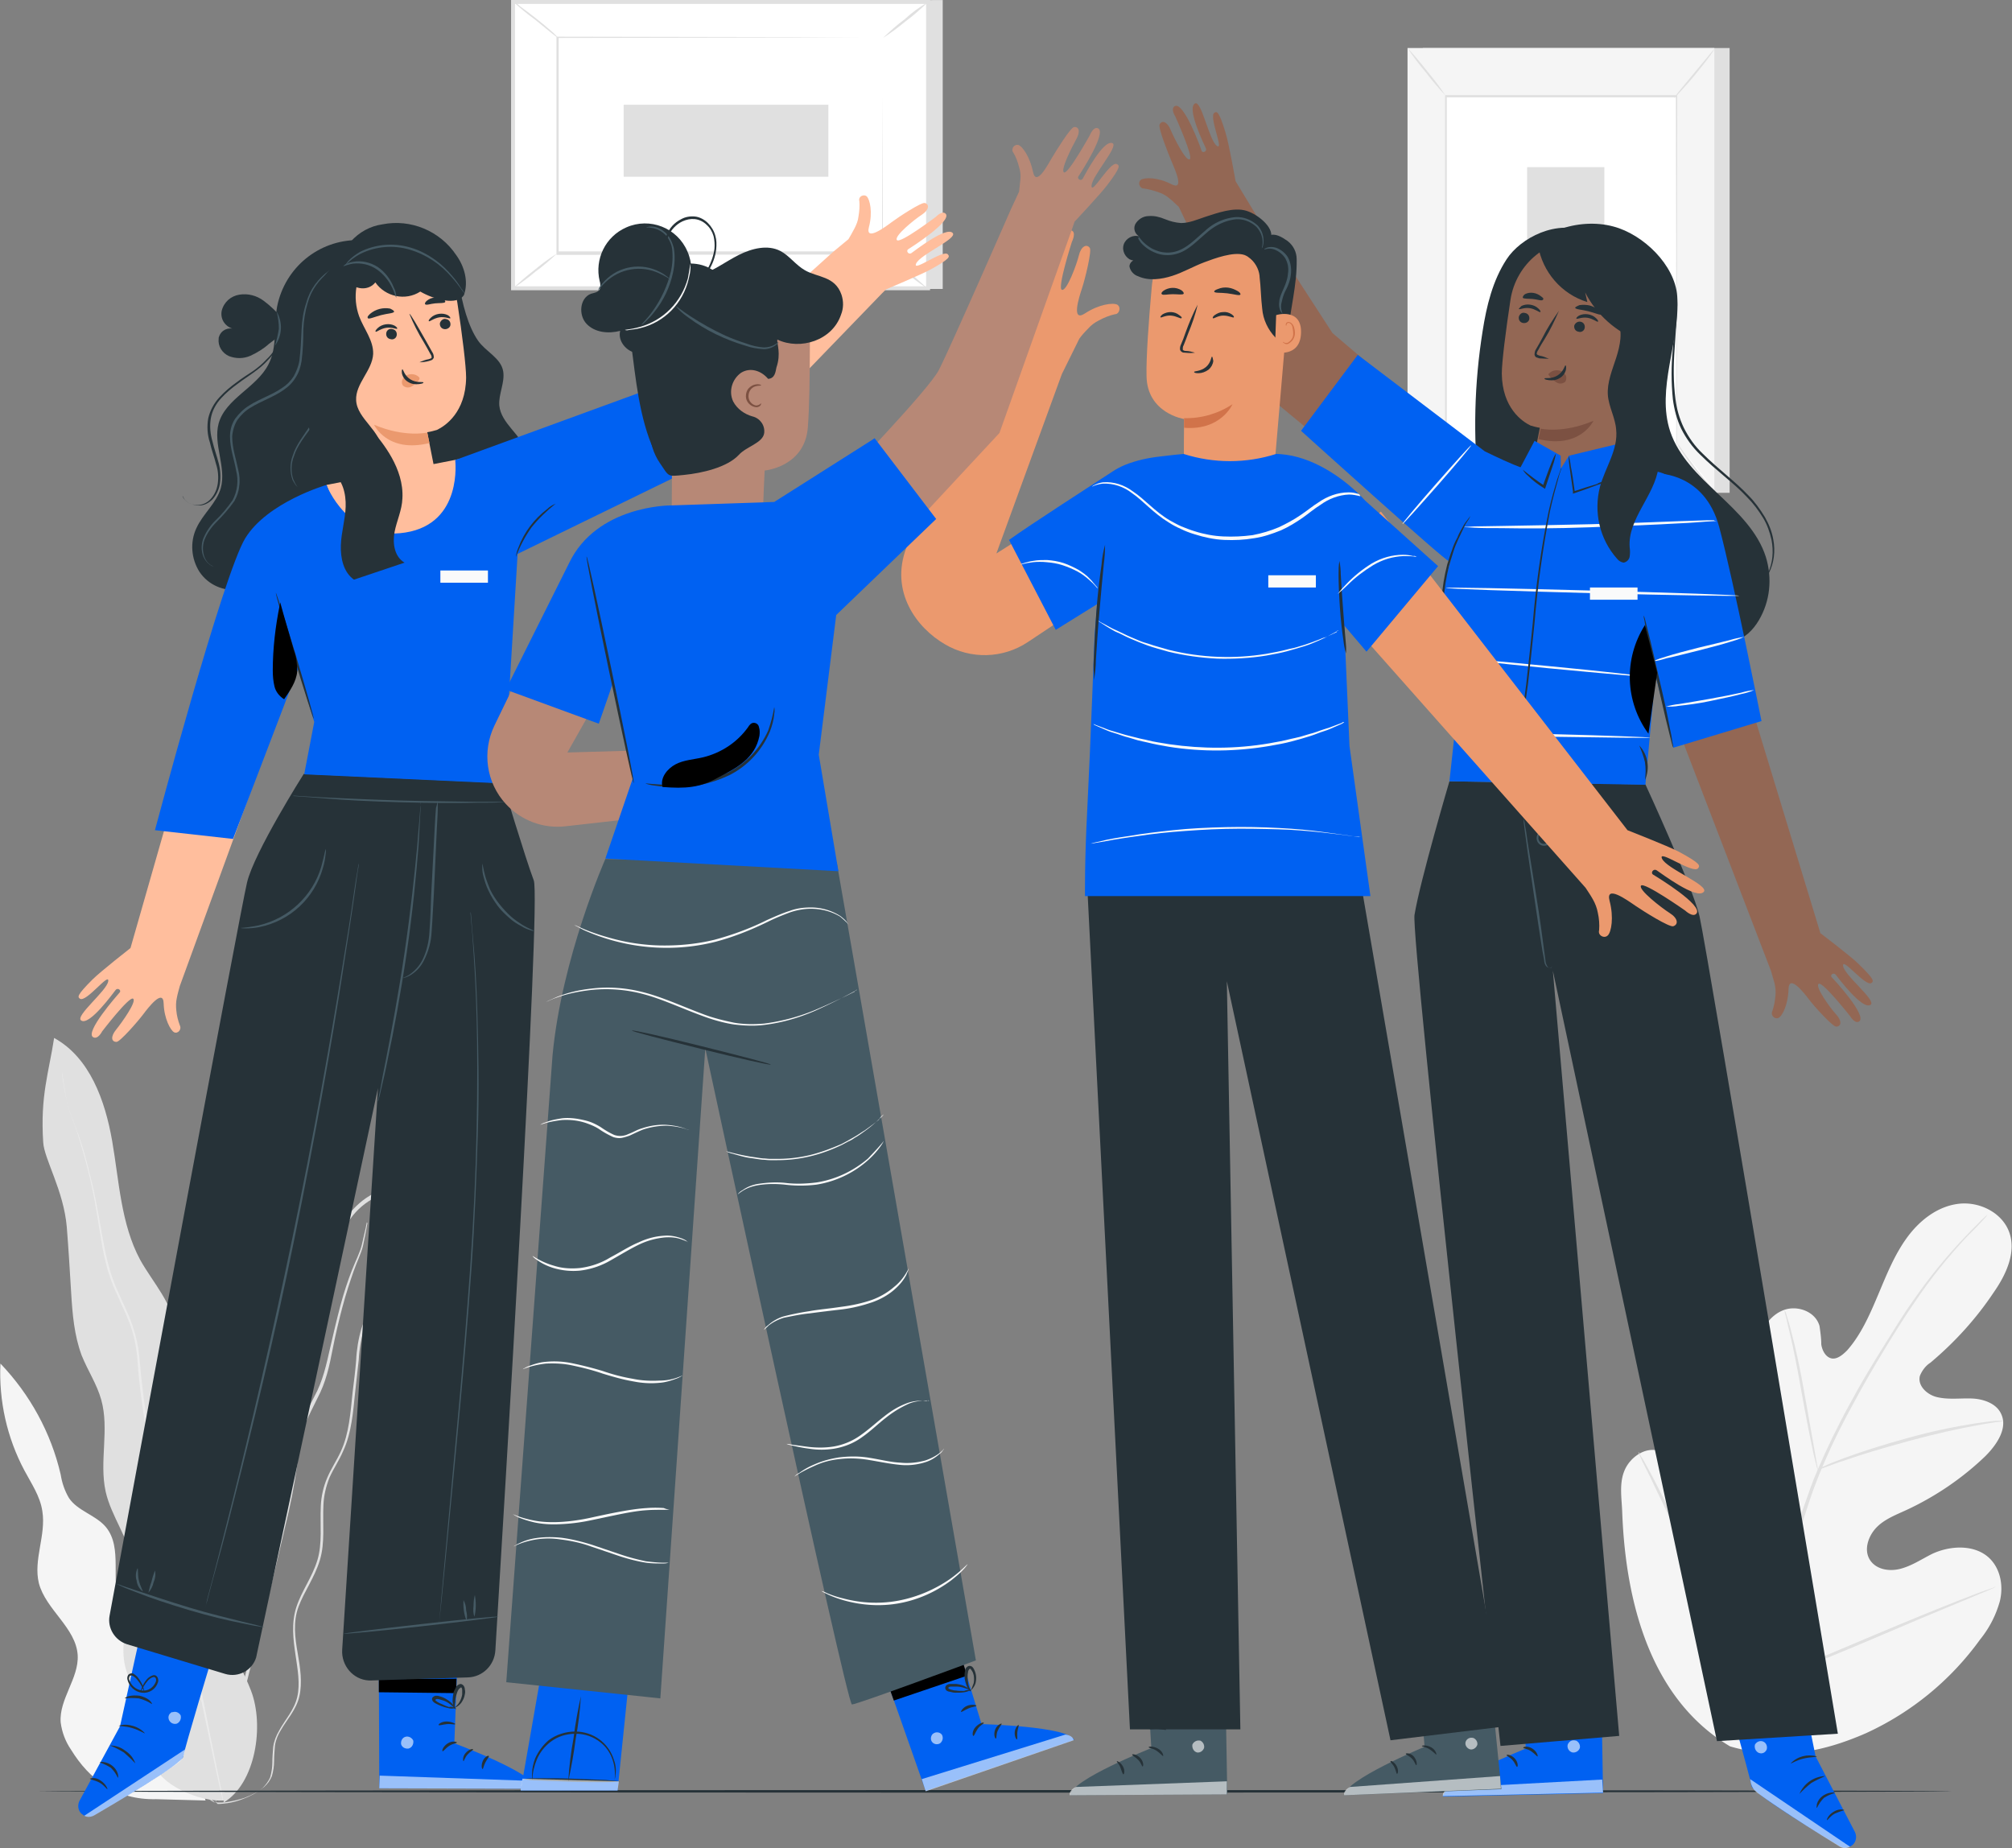 <svg version="1.1" id="Layer_1" xmlns="http://www.w3.org/2000/svg" x="0" y="0" viewBox="0 0 461 423.4" xml:space="preserve"><rect x="0" y="0" width="461" height="423.4" fill="#808080" stroke="none"/><style>.st0{fill:#e0e0e0}.st1{fill:#f5f5f5}.st2{fill:#fff}.st4{fill:#263238}.st5{fill:#936754}.st6{fill:#7c5142}.st7{fill:#0061f2}.st8{opacity:.6}.st10{fill:#455a64}.st11{fill:#fafafa}.st12{fill:#eb996e}.st13{fill:#d1734a}.st14{fill:#ffbe9d}.st16{fill:#b78876}</style><g id="freepik--background-complete--inject-2"><path class="st0" d="M326 11h70.3v101.9H326z"/><path class="st1" d="M322.5 11h70.3v101.9h-70.3z"/><path class="st2" d="M331.2 22.1H384v79.8h-52.8z"/><path class="st0" d="M384.1 101.9V79.6c0-14.1 0-34-.1-57.5l.2.2h-52.9l.2-.2v79.8l-.1-.1 38.5.1h14.2l-.9-.1h-13.4l-38.5.1h-.2V21.8h53.2v.2c0 23.5-.1 43.5-.1 57.6v21.9c0 .2-.1.4-.1.4z"/><path class="st0" d="M393 11l-1.2 1.8c-.8 1.1-2 2.6-3.3 4.2-1.3 1.6-2.6 3-3.5 4-.5.6-1 1.1-1.5 1.6.4-.6.8-1.2 1.3-1.8l3.4-4.1 3.4-4.1c.4-.5.9-1.1 1.4-1.6z"/><path class="st2" d="M384.3 101.6c2.6 4.2 5.7 8 9.2 11.5"/><path class="st0" d="M393.6 113.2c-.6-.4-1.1-.9-1.6-1.5-1.2-1.2-2.4-2.6-3.5-3.9-1.1-1.4-2.1-2.8-3.1-4.3-.4-.6-.8-1.2-1.1-1.9.5.5.9 1.1 1.3 1.7.8 1.1 1.9 2.6 3.1 4.2s2.5 3 3.4 4c.6.5 1 1.1 1.5 1.7z"/><path class="st2" d="M322.5 112.8l9.2-11.4"/><path class="st0" d="M331.7 101.5c-1.4 2-2.9 3.9-4.5 5.8-1.5 1.9-3.1 3.8-4.8 5.6 1.4-2 2.9-3.9 4.5-5.8 1.5-2 3.1-3.8 4.8-5.6zM322.5 11c1.6 1.7 3.1 3.5 4.5 5.3 1.5 1.8 2.9 3.6 4.2 5.6-1.6-1.7-3.1-3.5-4.5-5.3-1.5-1.8-2.9-3.6-4.2-5.6zm27.4 27.3h17.7v50.2h-17.7zM216 0v66.2h-95.1L117.5.5z"/><path class="st2" d="M117.5.5h95.1v65.6h-95.1z"/><path class="st0" d="M213.1 66.5h-96V0h96v66.5zm-95.1-.9h94.2V.9H118v64.7z"/><path class="st2" d="M127.8 8.6h74.5v49.3h-74.5z"/><path class="st0" d="M202.3 8.6h-20.9l-53.6.1.2-.2v49.3l-.2-.2h74.5l-.2.2c0-15 .1-27.3.1-35.9V8.5v13.4c0 8.6.1 20.9.1 36v.4h-.2l-74.5.1h-.1v-50h.2l53.8.1 15.3.1h5.5z"/><path class="st0" d="M117.5.3c.6.3 1.1.6 1.6 1.1 1 .7 2.3 1.7 3.7 2.8s2.7 2.2 3.6 3c.5.4 1 .9 1.4 1.4-.1.1-2.4-1.8-5.2-4.1-1.8-1.3-3.5-2.7-5.1-4.2zm95.1.2c-1.6 1.5-3.2 3-5 4.3-1.7 1.4-3.4 2.7-5.3 3.9 1.6-1.5 3.2-3 5-4.3 1.6-1.5 3.4-2.8 5.3-3.9z"/><path class="st2" d="M212.6 66.1L202 57.5"/><path class="st0" d="M201.9 57.5c1.9 1.2 3.7 2.6 5.4 4.1 1.8 1.4 3.5 2.9 5.2 4.5-1.9-1.2-3.7-2.6-5.4-4.1-1.8-1.4-3.6-2.9-5.2-4.5zm-84.4 8.6c1.6-1.5 3.2-2.9 4.9-4.2 1.7-1.4 3.4-2.7 5.2-3.8-1.6 1.5-3.2 2.9-5 4.2-1.5 1.3-3.3 2.6-5.1 3.8zM142.9 24h46.9v16.5h-46.9z"/><path class="st1" d="M39.1 386.6c.9-3.7-1.5-7.4-4.2-10.1s-6-5.1-7.4-8.6c-2.3-5.7.7-13.2-3.2-18-2.3-2.8-6.5-3.7-8.5-6.7-1-1.7-1.6-3.5-1.9-5.4-2.2-9.5-7-18.3-13.8-25.4-.4 8.5 1.5 17 5.5 24.5 1.6 3 3.6 5.9 4.1 9.3.9 5.5-2.1 11.1-.8 16.5 1.6 6.1 8.5 10.2 8.9 16.5.3 5.3-4.3 10.1-3.9 15.4.3 2.3 1.1 4.4 2.4 6.3 4.2 6.8 10.3 11.5 19.5 11.3l11.3.3-8-25.9z"/><path class="st0" d="M49.2 412.9c1 .1 2.1.1 3.1-.1 1.2-.2 2.5-.5 3.7-.9 1.6-.6 3.2-1.4 4.5-2.5.8-.7 1.4-1.5 1.8-2.5.3-1.1.5-2.2.5-3.4 0-1.2.1-2.4.2-3.6.2-1.3.7-2.5 1.4-3.6 1.3-2.3 3.5-4.6 4.2-7.7s.2-6.5-.4-9.9-1.1-7.1.2-10.6 3.7-6.7 4.9-10.7.6-8.3.8-12.6c.1-2.2.6-4.3 1.4-6.3.9-2 2.2-3.9 3.1-6 2-4.3 2.3-9.1 2.8-13.8.3-2.4.5-4.8.8-7.2.1-2.4.6-4.9 1.2-7.2.7-2.4 1.6-4.7 2.7-7 .5-1.2 1-2.4 1.3-3.6.2-1.3.3-2.6.3-3.9.1-2.6 0-5.2-.3-7.8-.3-2.6-.8-5.2-1.1-7.8v-.5l-.1-.5-.5.2c-2.4 1.2-4.4 3-6 5.1-1.6 2.1-2.8 4.4-3.7 6.9-1.9 4.9-2.5 9.9-3.4 14.8s-2.1 9.6-4.6 13.7c-1.2 2-2.7 3.9-4 5.8-1.4 1.9-2.3 4.1-2.8 6.4-.6 4.8 2 8.9 1.5 13.2-.2 2.1-.9 4.1-2 5.9-1 1.8-2.2 3.5-3.3 5.2-1.2 1.6-2.2 3.4-3 5.2-.8 1.8-1.2 3.7-1.3 5.7-.3 3.8.3 7.4 0 10.8-.3 3.2-1.2 6.4-2.7 9.3-1.4 2.8-2.9 5.3-4.2 7.8-.6 1.2-1.2 2.4-1.7 3.6-.5 1.2-.8 2.3-1 3.6-.3 2.1-.3 4.3 0 6.4.3 3 1.4 5.8 3.3 8.2.3.4.6.7.9 1 .2.2.5.4.8.6.5.3.7.4.7.3-.8-.6-1.5-1.3-2.2-2.1-1.8-2.4-2.8-5.2-3.1-8.1-.3-2.1-.2-4.2.1-6.3.2-1.2.5-2.4 1-3.5.5-1.2 1.1-2.4 1.7-3.5 1.3-2.4 2.8-4.9 4.2-7.7 1.5-2.9 2.5-6.2 2.8-9.5.3-3.5-.3-7.1 0-10.8.1-1.9.6-3.7 1.3-5.5.8-1.8 1.8-3.5 3-5.1 1.1-1.7 2.3-3.4 3.4-5.2 1.1-1.9 1.9-3.9 2.1-6.1.5-4.5-2.1-8.7-1.5-13.1.4-2.2 1.3-4.3 2.6-6.2 1.3-1.9 2.8-3.8 4-5.8 2.5-4.2 3.8-9 4.7-13.9s1.6-9.9 3.4-14.6c.9-2.4 2.1-4.7 3.6-6.7 1.5-2.1 3.5-3.8 5.8-4.9l-.5-.3v.5c.3 2.6.8 5.2 1.1 7.8.3 2.5.4 5.1.3 7.7 0 1.3-.1 2.5-.3 3.8-.3 1.2-.7 2.4-1.2 3.5-1 2.3-1.9 4.7-2.7 7.1-.7 2.4-1.1 4.9-1.2 7.3-.2 2.4-.5 4.8-.8 7.2-.5 4.7-.8 9.5-2.7 13.6-.9 2-2.2 3.9-3.1 6-.9 2.1-1.4 4.3-1.5 6.5-.2 4.4.4 8.6-.8 12.5s-3.6 7-4.8 10.7-.7 7.5-.2 10.9 1.1 6.7.4 9.7-2.8 5.2-4.1 7.6c-.7 1.2-1.2 2.4-1.4 3.8-.1 1.2-.2 2.5-.2 3.7 0 1.1-.2 2.2-.5 3.3-.4.9-1 1.7-1.7 2.4-1.3 1.1-2.8 1.9-4.4 2.5-1.2.5-2.4.8-3.6 1-.8.1-1.5.2-2.3.2-.4-.4-.7-.4-.7-.4z"/><path class="st0" d="M84.1 280c-.1.1-.1.2-.1.3-.1.3-.1.6-.2 1-.2.9-.5 2.2-.9 3.9s-1.4 3.6-2.3 5.9-1.8 5-2.6 8-1.6 6.4-2.4 9.9-1.6 7.4-3.6 11c-.9 1.8-1.9 3.7-2.8 5.7-.8 2.1-1.3 4.3-1.6 6.5-.5 4.6-1.3 9.1-2.3 13.6-2.2 9.2-4.3 18.1-6.2 26.1l-5.2 21.3c-1.4 6-2.6 10.9-3.4 14.4-.4 1.7-.7 3-.9 3.9l-.2 1v.4s.1-.1.1-.3.2-.6.3-1c.3-.9.6-2.2 1-3.9.9-3.4 2.1-8.3 3.7-14.3s3.3-13.2 5.4-21.2 4.1-16.8 6.3-26.1c1-4.5 1.8-9.1 2.3-13.7.2-2.2.8-4.3 1.5-6.3.8-2 1.8-3.8 2.7-5.7 2-3.7 2.8-7.6 3.5-11.2s1.5-6.9 2.3-9.9 1.7-5.7 2.5-8 1.8-4.2 2.2-6 .6-3 .8-4c.1-.4.1-.8.2-1-.1-.1-.1-.2-.1-.3z"/><path class="st0" d="M51.2 413c7.4-4.4 9.4-17.7 6.3-25.7s-8.5-15.2-9.4-23.8c-.7-6.5 1.4-13.3-.1-19.7-2.1-8.6-10.6-15.3-10.5-24.2 0-5 2.8-9.7 2.6-14.7-.3-6.1-5-10.9-8-16.3-4.4-8.2-4.8-18-6.4-27.2s-5.1-19.1-13.3-23.6c-1.2 7.9-3.2 13.2-2.5 23.9.2 3.8 4.7 11.1 5.4 19.4.4 5 .7 10 1 15 .3 5 .7 9.8 2.4 14.4 1.4 3.5 3.5 6.6 4.5 10.2 1.9 6.8-.5 14.1 1 21 1.3 5.8 5.4 10.8 6.2 16.7 1.2 8.3-4.1 16.9-1.3 24.8 1.4 3.9 4.6 7 5.6 11.1.7 3.1 0 6.5.6 9.6 1.1 5.1 10.8 9 16 8.6"/><path d="M14.3 245.7v.4c0 .3.1.8.2 1.3.2 1.1.4 2.8.8 4.9s1.6 4.6 2.5 7.5 1.9 6.3 2.8 10.1 1.6 8 2.3 12.5 1.6 9.4 3.9 14.1c1 2.4 2.2 4.7 3.1 7.2.9 2.6 1.4 5.2 1.6 8 .4 5.7 1.2 11.5 2.2 17.1 2.3 11.6 4.5 22.7 6.5 32.7 2 10.1 4 19 5.6 26.6s2.9 13.7 3.8 18c.5 2.1.8 3.7 1.1 4.9.1.5.2.9.3 1.3 0 .1.1.3.1.4v-.4c-.1-.3-.1-.8-.2-1.3-.2-1.2-.6-2.8-1-4.9-.9-4.3-2.1-10.4-3.6-18s-3.4-16.6-5.5-26.7-4.2-21.1-6.5-32.7c-1.1-5.6-1.8-11.4-2.3-17.1-.2-2.8-.8-5.5-1.7-8.1-.9-2.6-2.1-4.9-3.1-7.2-2.2-4.6-3.1-9.4-3.9-13.9s-1.5-8.7-2.5-12.5c-.8-3.4-1.7-6.8-2.9-10.1-1-2.9-2.1-5.3-2.6-7.5s-.7-3.8-.9-4.9l-.2-1.3c.2-.1.2-.2.1-.4z" fill="#ebebeb"/><path class="st1" d="M396.4 400.1c-18.3-10.9-23.9-33.1-24.7-53.4-.1-3.4-.8-6.9.6-10s5-5.4 8.1-4.2c2.6 1 3.9 3.8 5.5 6.1 2.1 3.1 5.1 5.5 8.5 7 2.2 1 5 1.5 7 .1 2.8-1.8 2.9-5.9 2.6-9.2-.5-6.3-1-12.5-1.5-18.8-.3-3.4-.5-6.8.3-10.1s2.9-6.4 6-7.5 7.2.4 8.1 3.7c.2 1.4.4 2.8.4 4.2.2 1.4 1 2.9 2.3 3.2s2.6-.8 3.6-1.8c3.2-3.6 5.2-8.2 7.1-12.7s3.7-9.1 6.6-13.1 7-7.2 11.8-7.8 10.1 2 11.7 6.6-.8 9.7-3.6 13.7c-4 6-8.9 11.4-14.5 16.1-1.1.7-1.9 1.8-2.4 3-.6 2.3 1.7 4.4 4 4.9 2.6.6 5.3.2 7.9.3s5.6 1.1 6.7 3.5c1.6 3.3-1 7.1-3.6 9.7-5.3 5.1-11.5 9.3-18.2 12.4-2.4 1.1-5 2.1-6.8 4s-2.9 5-1.5 7.3 4.5 2.8 7.1 2.1 4.8-2.2 7.2-3.4c4.5-2.1 10.5-2.2 13.7 1.6 2.1 2.5 2.6 6.1 1.8 9.3-.9 3.2-2.4 6.1-4.5 8.7a66.12 66.12 0 01-26.2 21.5c-10.3 4.5-20.1 6.2-31.1 3"/><path class="st0" d="M399.7 401.1c.1-8.1-1.3-3.6 1-14 2.5-11.3 5.7-22.4 9.6-33.3 1-2.9 2-5.8 3-8.6s1.9-5.6 3.1-8.3c2.2-5.1 4.6-10.1 7.3-15 2.5-4.7 5.1-9 7.6-13s4.8-7.8 7.1-11c3.6-5.2 7.6-10.1 12-14.7 1.5-1.6 2.8-2.8 3.6-3.7l1-.9c.1-.1.2-.2.4-.3-.1.1-.2.2-.3.4l-.9 1c-.8.9-2 2.1-3.6 3.7-4.3 4.6-8.3 9.6-11.8 14.8-2.3 3.3-4.6 7-7.1 11.1s-5 8.4-7.5 13.1c-2.7 4.9-5.1 9.9-7.2 15-1.1 2.7-2.1 5.4-3 8.3s-2 5.7-3 8.6c-3.8 10.9-7 22-9.6 33.3-2.3 10.4-.9 5.9-1.1 13.9"/><path class="st0" d="M416.5 336.8c-.2-.5-.3-.9-.4-1.4-.2-.9-.6-2.2-.9-3.9-.7-3.3-1.6-7.9-2.5-13s-1.8-9.7-2.6-13c-.4-1.6-.7-3-.9-3.9-.2-.5-.3-1-.3-1.5.2.4.4.9.5 1.4.3.9.7 2.2 1.1 3.9.9 3.3 1.9 7.9 2.8 13s1.7 9.6 2.3 13c.3 1.6.5 2.9.7 4 .1.4.2.9.2 1.4z"/><path class="st0" d="M459.1 325.5c-.6.2-1.1.3-1.7.3-1.1.2-2.7.4-4.7.8-3.9.7-9.3 1.9-15.2 3.5s-11.2 3.2-14.9 4.5c-1.9.6-3.4 1.2-4.5 1.6-.5.2-1.1.4-1.7.5.5-.3 1-.6 1.6-.8 1-.5 2.5-1.1 4.4-1.8 3.8-1.4 9-3.1 14.9-4.7 5-1.4 10.2-2.5 15.3-3.3 2-.3 3.6-.5 4.7-.6h1.8zm-57.9 60.7c-.1-.2-.2-.3-.3-.5-.2-.4-.5-.9-.9-1.5-.7-1.3-1.8-3.2-3-5.6-2.5-4.8-5.6-11.5-9-19s-6.5-14.2-8.9-19.1c-1.1-2.4-2.1-4.3-2.8-5.7l-.7-1.6c-.1-.2-.2-.4-.2-.6.1.2.2.3.3.5.2.4.5.9.9 1.5.7 1.3 1.8 3.2 3 5.6 2.5 4.8 5.6 11.5 9 19s6.5 14.2 8.9 19.1c1.2 2.4 2.1 4.3 2.8 5.7.3.6.5 1.1.8 1.6 0 .2 0 .4.1.6zm56.1-22.7c-.2.1-.4.2-.5.3l-1.6.7c-1.5.6-3.5 1.5-6 2.5-5.1 2.1-12 5-19.7 8.3s-14.7 6.1-19.8 8.1c-2.6 1-4.6 1.8-6.1 2.3l-1.7.6c-.2.1-.4.1-.6.2.2-.1.4-.2.5-.3l1.6-.7 6-2.5c5.1-2.1 12-5 19.8-8.3s14.7-6.1 19.8-8.1c2.6-1 4.6-1.8 6.1-2.3l1.7-.6c.1-.1.3-.2.5-.2z"/></g><path class="st4" d="M447.2 410.4c0 .1-98.2.3-219.3.3s-219.4-.2-219.4-.3 98.2-.3 219.4-.3 219.3.1 219.3.3z" id="freepik--Floor--inject-2"/><g id="freepik--character-4--inject-2"><path class="st4" d="M363.9 53.2c-7.2-3.1-15.5 1.3-18.7 6.2s-4.6 10.7-5.5 16.5c-1.9 11.9-2.2 24-.9 36 .4 3.5 1.1 7.4 3.8 9.7s6.3 2.4 9.6 1.8c3-.5 6-1.7 8-4 3-3.6 2.6-8.8 2.3-13.5-1.1-16.1.6-32.3 5-47.8"/><path class="st4" d="M348.3 59.8c3.3-6.5 13.3-10.1 21.4-7.9 6.8 1.8 14.1 8.8 14.6 16 .7 10.4-4.9 21.1-1.6 31 3.9 11.5 18.2 17.1 21.9 28.7 1.5 4.9 1 10.1-1.6 14.5-1.3 2.2-3.3 4.3-5.8 4.7-3.2.5-6.1-1.6-8.6-3.6-6.8-5.4-13.6-11-18.4-18.3-5.5-8.6-7.7-19-7.8-29.3s1.7-20.4 3.6-30.4"/><path class="st5" d="M376.8 72.4c1.1-8.4-4.9-16.2-13.4-17.2-.2 0-.3 0-.5-.1-8.2-.8-15.5 5.3-16.8 13.5-1.1 7.2-2 14.4-2 17 .1 7.9 4.7 11 6.6 11.9.7.2 1.4.4 2.1.5v.1l-1.8 9.1c-.8 5.9 2.5 11.2 8.5 12.1s10.6-3.7 11.5-9.6l5.8-37.3z"/><path class="st4" d="M348 72.6c-.1.7.3 1.3 1 1.4.7.1 1.3-.3 1.4-.9.1-.7-.3-1.3-1-1.4-.6-.2-1.2.2-1.4.9zm0-1.8c.1.2 1.2-.4 2.5-.2s2.2 1 2.4.9 0-.4-.4-.8c-.5-.5-1.2-.8-1.9-.9-.7-.1-1.4 0-2 .3-.4.4-.6.6-.6.7zm12.7 3.8c-.1.7.3 1.3 1 1.4.6.2 1.3-.2 1.4-.9.1-.7-.3-1.3-1-1.4-.6-.1-1.2.3-1.4.9zm.5-1.6c.1.2 1.2-.4 2.5-.2s2.2 1 2.4.9 0-.4-.4-.8c-.5-.5-1.2-.8-1.9-.9-.7-.1-1.4 0-2 .3-.5.3-.7.6-.6.7zm-6.3 9.2c-.7-.3-1.4-.6-2.1-.7-.3-.1-.6-.2-.7-.4 0-.4.2-.7.4-1 .4-.8.9-1.6 1.4-2.4 1.3-2.1 2.3-4.2 3.3-6.5-1.4 2-2.7 4-3.8 6.2-.5.9-.9 1.7-1.4 2.5-.3.4-.4.9-.4 1.4.1.3.2.5.5.6.2.1.4.1.6.2.7 0 1.4.1 2.2.1z"/><path class="st6" d="M353 98.2s5.1 1.2 12.1-1.8c0 0-3 6.5-12.6 4.2l.5-2.4zm2-12.7c.6-.6 1.5-.8 2.3-.6.6.1 1.1.5 1.4 1 .3.5.2 1.2-.1 1.6-.5.4-1.2.5-1.8.2-.6-.3-1.1-.8-1.6-1.3-.1-.1-.2-.3-.3-.4-.2-.2-.1-.4.1-.5"/><path class="st4" d="M358.7 83.7c-.2 0-.4 1.4-1.8 2.3s-2.9.5-3 .7.3.3 1 .4c.9.1 1.7 0 2.5-.5.7-.4 1.2-1.1 1.4-1.9.1-.6 0-1-.1-1zm2.2-13.2c.1.4 1.4.4 3 .8s2.8 1 3 .7c.1-.1 0-.5-.5-.9-.6-.5-1.4-.9-2.1-1.1-.8-.2-1.6-.2-2.4-.1-.7.3-1 .5-1 .6zm-12-2.3c.2.3 1.2.2 2.3.3s2 .5 2.3.2 0-.5-.4-.8c-.5-.4-1.1-.7-1.8-.8-.7-.1-1.3 0-1.9.3-.4.3-.5.6-.5.8z"/><path class="st4" d="M352.4 56.2c1 6.1 5.4 11.2 11.3 13l-.5-2.2c2.6 5.1 7.1 9.1 12.5 11.1 4.4-7.5 1.9-17.2-5.6-21.7-5.6-3.3-12.5-2.8-17.7 1.1m51.2 76.2c.6-.7 1.1-1.6 1.5-2.4 1.1-2.4 1.3-5 .8-7.6-.4-1.8-1-3.5-1.9-5-1.1-1.8-2.3-3.4-3.8-4.9-3-3.2-7-6-10.6-9.6-1.8-1.7-3.3-3.8-4.4-6-1-2.1-1.6-4.4-1.9-6.7-.4-3.9-.4-7.8 0-11.7.2-3.3.5-6 .7-7.8.1-.9.1-1.6.2-2.1 0-.2.1-.5.1-.7v.8c0 .5-.1 1.2-.1 2.1-.1 1.9-.3 4.6-.5 7.8-.3 3.9-.3 7.7.2 11.6.3 2.3.9 4.4 1.9 6.5 1.1 2.2 2.5 4.2 4.3 5.9 3.6 3.6 7.5 6.4 10.5 9.6 1.5 1.5 2.7 3.2 3.8 5 .9 1.6 1.6 3.3 1.9 5.1.5 2.6.2 5.3-1 7.7-.3.6-.7 1.2-1.2 1.8-.1.3-.3.5-.5.6z"/><path class="st7" d="M411.3 379.2l4.7 23.2 9 17.3c.6 1.2.2 2.7-1 3.3-.1 0-.1.1-.2.1-.7.3-1.5.3-2.2-.1-4.3-2.6-20.1-12.1-20.3-13.9-.3-2-6.6-24.2-6.6-24.2l16.6-5.7z"/><g class="st8"><path class="st2" d="M423.9 423.1L401 407.6l.2 1c.2.8.7 1.6 1.4 2.1 1.9 1.4 7.1 5.1 19 12.4.7.4 1.5.4 2.3 0z"/></g><g class="st8"><path class="st2" d="M404 399c.7.3 1 1.1.8 1.8-.3.7-1 1.1-1.8.8-.7-.3-1.1-1.1-.9-1.9.4-.7 1.2-1 1.9-.7"/></g><path class="st4" d="M416.3 414.2c.4-.8.9-1.6 1.6-2.3.8-.5 1.6-.9 2.5-1.1 0-.1-.3-.2-.9-.1-1.5.2-2.8 1.2-3.2 2.6-.1.6-.1.9 0 .9zm2.3 2.8c.1.1.7-.9 1.8-1.5.7-.3 1.5-.6 2.2-.8-.8-.3-1.7-.1-2.5.4-1.2.7-1.6 1.8-1.5 1.9zm-6.3-6c.8-.9 1.7-1.7 2.7-2.5 1-.6 2.1-1.1 3.2-1.6-2.6.1-4.9 1.7-5.9 4.1zm-2-7c.1.1 1.2-.7 2.9-1.1s3-.3 3.1-.5c-2.2-.6-4.5 0-6 1.6zm-1.6-6.8c.9-.5 1.9-1 3-1.3 1.1-.1 2.2-.1 3.2.1 0-.1-.3-.3-.9-.5-1.6-.5-3.4-.1-4.7.9-.4.5-.6.8-.6.8zm2.7-2.5c0-.3 0-.6-.2-.9-.3-.8-.7-1.5-1.2-2.1-.4-.5-.9-.8-1.5-1-.4-.1-.8.1-1 .5-.2.3-.2.8-.1 1.1.5 1.6 2 2.6 3.6 2.4 1.6-.2 2.9-1.3 3.4-2.9.1-.4 0-.8-.2-1.1-.3-.3-.7-.4-1.1-.3-.5.3-1 .6-1.3 1.1-.5.6-.9 1.4-1.2 2.2-.1.3-.2.6-.2.9.4-1 1-2 1.6-2.8.3-.4.7-.8 1.2-1 .2-.1.5 0 .6.1.1.2.2.5.1.8-.4 1.3-1.6 2.3-3 2.5-1.4.1-2.7-.7-3.1-2-.1-.3-.1-.5 0-.8.1-.2.3-.3.6-.3.5.1.9.4 1.2.9.8.8 1.4 1.7 1.8 2.7z"/><path class="st7" d="M348.5 381.7l1.1 18.9s-18.8 7.5-19 11l36.7-.8-.5-29.5-18.3.4z"/><g class="st8"><path class="st2" d="M360.9 398.7c.7.2 1.2.9 1.1 1.7-.2.7-.9 1.2-1.7 1.1-.8-.2-1.3-1-1.1-1.8.3-.8 1.1-1.2 1.9-.9"/></g><g class="st8"><path class="st2" d="M367.3 410.7l-.2-3-35.1 1.9s-1.6.8-1.4 1.9l36.7-.8z"/></g><path class="st4" d="M349 400.4c0 .2.9.2 1.8.8s1.4 1.3 1.5 1.2-.1-1.1-1.2-1.8-2.1-.4-2.1-.2zm-3.8 1.7c0 .2.8.5 1.4 1.2s.8 1.5 1 1.5.3-1-.5-1.9-1.9-1-1.9-.8zm-2.1 4.6c.2 0 .4-.9-.1-1.8s-1.3-1.3-1.4-1.2.5.7.8 1.5.5 1.5.7 1.5zm6.1-10.6c.1.2.9-.1 1.9-.1s1.8.4 1.9.2-.7-.8-1.9-.8-2 .5-1.9.7z"/><path d="M348.7 385.4l.2 3.4 18-.6v-3z"/><path class="st4" d="M349.1 392.2c.6.1 1.2.1 1.8 0 .7-.1 1.3-.3 1.9-.6.3-.2.7-.4 1-.6.2-.1.4-.3.5-.4.3-.3.3-.7.1-1-.2-.2-.5-.4-.8-.4-.2 0-.5 0-.7.1-.4.1-.8.2-1.1.4-.6.3-1.2.7-1.7 1.1-.8.8-1.1 1.5-1 1.4.1.1.5-.4 1.4-1.1.5-.4 1-.7 1.6-1 .3-.1.7-.3 1-.4.4-.1.7-.1.8 0s0 .1 0 .2c-.1.1-.3.2-.4.3-.3.2-.7.4-1 .6-.6.3-1.2.5-1.8.7-.5.3-1.1.5-1.6.7z"/><path class="st4" d="M349.3 392.5c.3-.5.5-1.2.4-1.8 0-.7-.1-1.4-.3-2-.1-.4-.3-.8-.5-1.1-.2-.5-.7-.8-1.2-.9-.3 0-.6.2-.8.5-.1.2-.2.4-.2.7-.1 1.1.2 2.2.9 3.1.7.9 1.5 1.1 1.5 1.1s-.6-.4-1.1-1.3c-.3-.5-.5-1.1-.6-1.7V388c0-.4.2-.7.3-.7s.5.3.7.6c.2.3.3.7.5 1 .2.6.3 1.2.4 1.8.1 1.1-.1 1.8 0 1.8z"/><path class="st4" d="M377 179.7s10.8 23.4 12.4 30.2c1.6 6.8 31.7 187.3 31.7 187.3l-27.7 1.7-37.6-176.5L371 397.7l-27.2 2.3s-20.6-185.2-19.7-190.4c1.3-7.9 8-30.6 8-30.6l44.9.7z"/><path class="st10" d="M355.7 221.3s0 .1-.2.3c-.3.2-.8.1-1.1-.1-.4-.4-.6-1-.6-1.6l-.4-2.1c-.5-3.2-1.2-7.6-1.9-12.5s-1.4-9.3-1.8-12.5c-.2-1.5-.4-2.8-.5-3.8-.1-.5-.1-.9-.1-1.4.1.4.3.9.3 1.4.2 1 .4 2.2.6 3.8.5 3.2 1.2 7.6 2 12.5s1.4 9.3 1.8 12.5c.1.8.2 1.5.3 2.2 0 .5.2 1 .5 1.5.2.2.6.3.9.2.1-.3.2-.4.2-.4zm-2.8-30.2s0-.2.3-.3c.3-.2.7-.2 1.1-.2.6.1 1.1.6 1.2 1.2.1.7-.2 1.5-.9 1.8-.7.3-1.5.2-2-.3-.4-.4-.6-1-.5-1.6.2-1 .9-1.2.9-1.1-.3.3-.5.7-.5 1.2-.1.4.1.9.4 1.2.4.4 1 .4 1.5.2.5-.3.7-.8.6-1.3-.1-.4-.4-.8-.8-.9-.5-.1-.9 0-1.3.1z"/><path class="st5" d="M305.3 76.3l-17-26.2-5.2-8.6s-1.5-8.6-2.3-11.1c-1.5-5-2-4.9-2.5-4.6-1.5.7 2.3 8.9.5 7.6s-3.5-10.5-5-9.7c-2 1.1 2.2 9.6 2.5 10.3s-.8 1.2-1 .5c-.3-1-4.1-11.2-6.1-10.2-1.1.6.1 2.4.1 2.4s4.2 9.3 3.3 9.8-3.6-4.9-4.4-6.8-2-2.2-2.5-1.2c-.4.7 1.9 6.5 2.7 8.4s3.1 6.9 0 5.3-6.1-1.6-7-1c-.5.4-.5 1.1-.1 1.6.2.3.5.4.9.4 1.2.2 2.3.5 3.4.9.9.3 1.7.8 2.4 1.4.9.7 1.5 1.4 2.1 1.9l4.2 8.8L293 92.8l38.9 32.2 9.8-17.7-36.4-31zm100.5 146.2c.2.8.5 1.7.8 2.8.2.9.3 1.9.2 2.8-.1 1.2-.3 2.3-.7 3.5-.5 1 .5 2 1.4 1.6s2.2-3.1 2.3-6.6 3.5.8 4.7 2.4 5.4 6.2 6.2 6.2c1.2 0 1.4-1.3 0-2.8s-4.9-6.4-4-7 7.2 7.4 7.2 7.4 1.1 1.9 2.1 1.2c1.8-1.3-5.5-9.3-6.3-10.1-.5-.5.4-1.2.9-.6s6.1 8.2 8 6.9c1.4-1-6-6.7-6.3-8.9s5.2 4.9 6.5 3.9c.5-.4.8-.7-2.9-4.3-1.8-1.8-8.8-7.1-8.8-7.1l-14.8-48.6-18.4.3 21.9 57z"/><path class="st7" d="M349 107.3c-3-1.1-5.9-2.5-8.8-3.9l-29.1-22.1-13 17.4s33.2 30 33.8 29.8 17.1-21.2 17.1-21.2z"/><path class="st7" d="M351.2 107.2l-2.2.1c-6.4.2-11.9 4.4-13.9 10.4-2.2 6.7-2.1 8.9-3.6 13.9-3.7 11.9 2.9 26.4 2.9 26.4l-2.3 21 44.9.8 2.3-25.3 8.4-37.8s-1.9-8.1-9-8.8c-3.7-.4-27.5-.7-27.5-.7z"/><path class="st7" d="M380 108.5s10.6-.1 13.9 12.2 9.7 44.5 9.7 44.5l-20.2 6.1-10.8-44.3c-.8-2.5-1-5.1-.9-7.8.3-4.4 2-10.1 8.3-10.7zm-32-.7l3.6-6.8 6 3.4v3l1.9-3 14.1-3.4v8.4l-16.5 1.8z"/><path class="st4" d="M336.9 118.2c-.2.5-.5 1-.8 1.4-.3.4-.6 1-.9 1.7s-.7 1.4-1.1 2.3-.8 1.8-1.1 2.8-.7 2.2-1 3.3c-1.3 5.2-1.7 10.5-1 15.8.2 1.2.3 2.4.6 3.4.2 1 .4 2 .7 2.9.2.9.5 1.7.8 2.4.2.6.4 1.2.7 1.8.2.5.4 1 .5 1.5-.3-.5-.5-.9-.7-1.5-.3-.6-.5-1.2-.8-1.8-.2-.7-.6-1.5-.8-2.4-.3-1-.6-2-.8-3-.3-1.1-.4-2.2-.6-3.5-.3-2.7-.4-5.3-.3-8 .2-2.7.6-5.3 1.3-8 .4-1.2.7-2.3 1.1-3.3.3-1 .7-1.9 1.2-2.8.3-.8.7-1.5 1.1-2.2.3-.6.6-1.1 1-1.6l.9-1.2zm19.6-14.3c-.1.7-.3 1.4-.5 2.1l-1.6 4.8-.3.9-.1.3-.3-.2c-1.3-.8-2.5-1.7-3.6-2.8-.5-.4-.9-.9-1.2-1.4 1.6 1.3 3.3 2.6 5 3.7l-.4.1.3-.9c.7-1.9 1.3-3.6 1.8-4.8.2-.5.5-1.2.9-1.8zm11.6 6.3c-.7.4-1.4.7-2.1.9-1.3.5-3.2 1.2-5.3 1.9l-.3.1v-.6c-.3-2.2-.6-4.3-.8-5.7-.1-.8-.2-1.6-.2-2.4.3.8.4 1.5.5 2.4.3 1.4.6 3.5.9 5.7v.3l-.3-.2c2.1-.7 4-1.3 5.4-1.7.7-.5 1.5-.6 2.2-.7zm7.5 60.6c2 2.1 2.5 5.3 1.3 7.9.2-1.4.2-2.7 0-4.1-.3-1.3-.8-2.6-1.3-3.8z"/><path class="st11" d="M401.9 158.1c-.9.4-1.9.7-2.9.9-1.8.5-4.3 1-7.1 1.6s-5.3.9-7.2 1.1c-1 .2-2 .2-3 .2 1-.3 2-.5 3-.6 1.8-.3 4.4-.7 7.1-1.2 2.8-.5 5.3-1 7.1-1.4 1-.3 2-.5 3-.6zm-2.3-12.2c-1 .5-2 .8-3 1.1-1.9.6-4.5 1.3-7.3 2s-5.5 1.4-7.4 1.8c-1 .3-2 .6-3.1.7 1-.5 2-.8 3-1.1 1.9-.6 4.5-1.3 7.3-2 2.9-.7 5.5-1.3 7.4-1.8 1-.3 2-.5 3.1-.7z"/><path class="st4" d="M383.4 171.3c-.2-.4-.3-.8-.4-1.2-.2-.9-.5-1.9-.8-3.2-.7-2.7-1.5-6.5-2.5-10.7-.9-4.2-1.8-8-2.3-10.7-.3-1.3-.5-2.4-.6-3.3-.1-.4-.2-.8-.2-1.2.2.4.3.8.4 1.2l.8 3.2c.7 2.7 1.5 6.5 2.5 10.7s1.8 8 2.3 10.7c.3 1.3.5 2.4.6 3.3.1.4.2.8.2 1.2z"/><path class="st11" d="M398.5 136.5c0 .1-15.1-.1-33.6-.6s-33.6-1-33.6-1.2 15.1.1 33.6.6 33.6 1 33.6 1.2zm-5.2-17.2c-.2.1-.4.1-.6.1l-1.7.1c-1.5.1-3.6.3-6.2.4-5.2.3-12.4.6-20.4.9s-15.2.3-20.4.2c-2.6 0-4.7 0-6.2-.1l-1.7-.1c-.2 0-.4 0-.6-.1h.6l1.7-.1 6.2-.1c5.2-.1 12.4-.2 20.4-.4s15.1-.5 20.4-.7l6.2-.2h1.7c.2.2.4.1.6.1zm-72 .8c-.1-.1 3.3-4.2 7.7-9.2s8-9 8.1-8.9-3.3 4.2-7.7 9.2-8 9-8.1 8.9zm56.4 35c0 .1-10.3-.8-22.9-2-12.6-1.2-22.9-2.4-22.9-2.5 0-.2 10.3.8 22.9 2 12.7 1.2 22.9 2.4 22.9 2.5zm.5 13.9c0 .1-10 0-22.3-.2s-22.2-.6-22.2-.8c0-.1 10 0 22.3.2 12.2.3 22.2.7 22.2.8z"/><path class="st4" d="M348 178.8V176c0-1.8.1-4.5.4-7.8.1-1.6.2-3.4.5-5.4s.5-4 .8-6.1c.5-4.3 1-9.1 1.5-14 .7-8.5 1.9-17 3.6-25.4.7-3.2 1.5-5.8 2-7.5.3-.8.5-1.5.7-2 .1-.2.2-.5.3-.7 0 .2-.1.5-.2.7-.2.5-.4 1.2-.6 2-.5 1.8-1.2 4.3-1.9 7.5-1.6 8.4-2.8 16.9-3.5 25.4-.5 5-1 9.7-1.5 14-.3 2.1-.6 4.2-.8 6.1s-.4 3.7-.5 5.3c-.3 3.3-.4 5.9-.5 7.8l-.1 2.1c-.1.3-.1.5-.2.8z"/><path class="st11" d="M364.3 134.6h10.9v2.8h-10.9z"/><path d="M376.9 143.2c-4.9 7.7-4.6 17.5.8 24.9.7-4.7 1.3-9.3 2-14"/><path class="st4" d="M370.6 73.4c1.3 2.6.6 5.8-.3 8.6-.9 2.8-2.1 5.6-1.9 8.5.2 2.7 1.7 5.2 1.9 7.9.5 4.6-2.5 8.7-3.7 13.1-1.5 5.8-.1 12 3.9 16.5.4.5.9.8 1.5.9.7-.1 1.3-.7 1.4-1.4.1-.7.1-1.4 0-2.1-.5-6.5 5.7-11.8 6.6-18.3.6-4.2-1.1-8.4-1.4-12.7-.3-5.4 1.7-10.6 2.4-15.9.3-1.8.2-3.7-.3-5.4-.5-1.8-1.9-3.2-3.7-3.8-1.8-.5-3.8.4-4.5 2.2"/></g><g id="freepik--character-3--inject-2"><path class="st12" d="M249.5 113.4l-21.2 13.4 15-41.1 4-8.1c.5-.7 1.2-1.5 2-2.3.7-.8 1.5-1.4 2.5-1.9 1.1-.6 2.3-1.1 3.6-1.4.7 0 1.1-.6 1.1-1.3 0-.4-.2-.7-.5-.9-1-.5-4.2-.1-7.4 2s-1.4-3.6-.7-5.7 2.3-8.6 1.8-9.3c-.7-1-2-.4-2.5 1.7s-2.8 8.3-3.9 7.9 2.3-11 2.3-11 1.1-2.2-.1-2.6c-2.2-.9-5 10.6-5.2 11.7-.2.8-1.4.4-1.1-.4s3.6-10.5 1.3-11.4c-1.8-.7-2.4 9.5-4.2 11.1s1.2-7.7-.5-8.3c-.6-.2-1.1-.3-2.1 5.3-.5 2.7-1 12.2-1 12.2l-4.9 9.7.1.1-20.2 42.6c-3.9 10.2 2.4 18.5 8.8 22.2 5.9 3.5 13.3 3.3 19-.5l24.5-16.3-10.5-17.4zm113.8 90c.5.8 1.1 1.6 1.7 2.7.5.9.9 1.9 1.1 3 .3 1.3.4 2.7.3 4-.2.7.2 1.3.9 1.5.4.1.8 0 1.1-.3.8-.8 1.4-4.1.4-7.9s4-.2 5.9 1.1 7.8 5 8.7 4.7c1.2-.4 1.1-1.8-.8-3s-7.3-5.4-6.6-6.3c.7-.9 10.1 5.7 10.1 5.7s1.8 1.7 2.6.7c1.6-1.9-8.9-8.3-9.9-8.9-.7-.4 0-1.5.8-1s9.2 6.9 10.8 4.9c1.2-1.5-8.6-5.3-9.6-7.6s7.2 3.7 8.3 2.2c.4-.6.7-1-4.5-3.8-2.5-1.3-11.7-4.9-11.7-4.9l-56.5-73L300 132l63.3 71.4z"/><path class="st10" d="M262.7 382l1.1 18.5s-18.5 7.3-18.6 10.8l36-.2-.5-29.5-18 .4z"/><g class="st8"><path class="st2" d="M274.8 398.7c.7.2 1.2.9 1.1 1.7-.2.7-.9 1.2-1.6 1.1-.8-.2-1.2-1-1.1-1.8.3-.7 1.1-1.1 1.8-.9"/></g><g class="st8"><path class="st2" d="M281.1 411.1v-3l-34.6 1.3s-1.6.7-1.4 1.9l36-.2z"/></g><path class="st4" d="M263.2 400.3c0 .2.9.2 1.8.8s1.4 1.3 1.5 1.2-.1-1.1-1.2-1.7-2.2-.5-2.1-.3zm-3.8 1.7c0 .2.7.5 1.4 1.2s.8 1.5 1 1.5.3-1-.5-1.9-1.9-1-1.9-.8zm-2 4.5c.2 0 .4-.9-.1-1.8s-1.3-1.3-1.4-1.2.5.6.8 1.4.5 1.6.7 1.6zm6-10.4c.1.2.9-.1 1.9 0s1.8.3 1.9.2-.7-.8-1.8-.8-2.1.4-2 .6zm-.2-3.8c.6.2 1.2.1 1.8 0 .6-.1 1.3-.3 1.9-.6.3-.2.7-.4 1-.6.2-.1.4-.3.5-.4.2-.3.3-.6.1-.9-.2-.2-.5-.4-.8-.4-.2 0-.5 0-.7.1-.4.1-.8.2-1.1.4-.6.3-1.2.7-1.6 1.1-.8.8-1.1 1.5-1 1.5s.5-.5 1.3-1.2c.5-.4 1-.7 1.6-1 .3-.1.7-.2 1-.3.4-.1.7-.1.8 0s0 .1 0 .2c-.1.1-.2.2-.4.3l-.9.6c-.6.3-1.1.5-1.7.7-.6.2-1.2.3-1.8.5z"/><path class="st4" d="M263.5 392.6c.3-.5.5-1.1.4-1.8 0-.7-.1-1.4-.3-2-.1-.4-.3-.7-.5-1.1-.2-.5-.7-.8-1.2-.9-.3 0-.6.2-.7.5-.1.2-.1.4-.2.7-.1.4-.1.8 0 1.2.1.7.4 1.3.8 1.9.7.9 1.5 1.1 1.5 1s-.6-.4-1.1-1.3c-.3-.5-.5-1.1-.6-1.7v-1c0-.4.2-.7.3-.7s.5.3.6.6c.2.3.3.7.5 1 .2.6.3 1.2.4 1.8.2 1.1 0 1.7.1 1.8z"/><path class="st10" d="M325 381.7l1.4 18.5s-18.3 7.6-18.4 11.1l36-1.4-2.9-28.8-16.1.6z"/><g class="st8"><path class="st2" d="M337.4 398.1c.7.2 1.2.9 1.1 1.6-.2.7-.9 1.2-1.6 1.1-.8-.2-1.3-1-1.1-1.7.2-.7 1-1.2 1.8-.9"/></g><g class="st8"><path class="st2" d="M343.9 409.8l-.2-2.9-34.4 2.5s-1.6.8-1.3 1.9l35.9-1.5z"/></g><path class="st4" d="M325.8 400c0 .2.9.2 1.8.8s1.4 1.2 1.5 1.2-.1-1.1-1.2-1.7-2.2-.4-2.1-.3zm-3.7 1.8c0 .2.7.4 1.4 1.1s.8 1.5 1 1.5.2-1-.5-1.9-1.9-.9-1.9-.7zm-2 4.6c.2 0 .4-.9-.1-1.8s-1.3-1.3-1.4-1.1.5.6.9 1.4.4 1.4.6 1.5zm5.8-10.6c.1.2.9-.1 1.9-.1s1.8.3 1.9.2-.7-.8-1.9-.8-2 .5-1.9.7zm-.2-3.8c.6.1 1.2.1 1.8-.1.6-.1 1.3-.4 1.9-.6.3-.2.7-.4 1-.6.2-.1.4-.3.5-.5.2-.3.2-.7 0-.9-.2-.2-.5-.4-.8-.4-.2 0-.5 0-.7.1-.4.1-.8.3-1.1.4-.6.3-1.1.7-1.6 1.2-.8.8-1.1 1.5-1 1.5s.5-.5 1.3-1.2c.8-.6 1.6-1.1 2.6-1.3.4-.1.7-.1.8 0s0 .1 0 .2c-.1.1-.2.2-.4.3l-.9.6c-.5.3-1.1.5-1.7.7-.6.2-1.2.4-1.7.6z"/><path class="st4" d="M325.9 392.3c.3-.5.5-1.1.4-1.8 0-.7-.1-1.4-.3-2-.1-.4-.3-.7-.5-1.1-.2-.5-.7-.8-1.2-.9-.3 0-.6.2-.7.5-.1.2-.1.4-.2.7v1.2c.1.7.4 1.3.8 1.8.7.9 1.5 1.1 1.5 1s-.6-.4-1.1-1.3c-.3-.5-.5-1.1-.6-1.7-.1-.3-.1-.7 0-1 0-.4.2-.7.3-.7s.5.3.6.6c.2.3.4.7.5 1 .2.6.4 1.2.4 1.8.2 1.2 0 1.9.1 1.9z"/><path class="st12" d="M295.3 68.3l-3.5 41-20.5-1.6c-.1-2.4 0-11.7 0-11.7s-8.5-1.3-8.6-9.9c-.1-4.2.5-12.7 1.2-20.4.7-8.6 8.1-15 16.7-14.5 8.7.5 15.3 8 14.8 16.7-.1.1-.1.2-.1.4z"/><path class="st13" d="M271.3 95.8c3.9.1 7.8-1 11.1-3.2 0 0-2.6 6.1-11.1 5.4v-2.2z"/><path class="st4" d="M265.9 72.7c.1.2 1.1-.5 2.4-.4s2.2.8 2.4.6-.1-.4-.5-.7c-1.1-.9-2.6-.9-3.8-.2-.4.3-.6.6-.5.7zm12 .2c.2.2 1.1-.6 2.4-.6s2.3.6 2.4.4-.1-.4-.5-.7c-.6-.4-1.3-.6-2-.5-.7 0-1.3.3-1.9.7-.4.3-.5.6-.4.7zm-4.1 7.9c-.7-.2-1.4-.4-2.1-.4-.3 0-.6-.1-.7-.3 0-.3 0-.7.2-1 .3-.8.7-1.7 1-2.6.9-2.2 1.7-4.4 2.2-6.7-1.1 2.1-2 4.3-2.8 6.5-.3.9-.6 1.7-1 2.6-.2.4-.3.9-.2 1.3.1.2.3.4.5.5.2.1.4.1.6.1.9.1 1.6.1 2.3 0zm3.9.9c-.2 0-.2 1.4-1.4 2.4s-2.7.9-2.7 1.1.3.3 1 .3c.8 0 1.6-.3 2.3-.8.6-.5 1-1.2 1.1-2-.1-.6-.2-1-.3-1zm.5-14.9c.1.4 1.4.2 3 .4s2.8.6 3 .3c.1-.2-.1-.5-.6-.8-.7-.4-1.4-.7-2.2-.8-.8-.1-1.6 0-2.3.3-.6.2-.9.4-.9.6zm-12 .6c.3.3 1.3 0 2.5 0s2.3.2 2.5-.1c.1-.2-.1-.5-.5-.8-1.3-.8-2.9-.7-4.1.1-.4.3-.6.6-.4.8zm19.9-8.5c1.4 1.1 2.3 2.6 2.5 4.3v.2c.3 2.4.3 4.9.6 7.3.2 2.5 1.3 4.8 3 6.6.7.7 2 1.2 2.6.4.2-.3.3-.7.3-1.1.5-5.9 2.1-11.1 2-17.2 0-1.7-.8-3.2-2.1-4.2-1.3-.9-2.9-1.9-4.3-1.2s-3.3 3.4-4.4 4.5"/><path class="st12" d="M292.4 72.2c.1-.1 5.9-1.7 5.7 4.1s-6 4.4-6 4.3.3-8.4.3-8.4z"/><path class="st13" d="M294 78.3s.1.1.3.2c.2.1.5.1.8 0 .8-.5 1.3-1.3 1.2-2.2 0-.5-.1-1-.2-1.5-.1-.4-.4-.7-.7-.8-.2-.1-.5 0-.6.3-.1.2 0 .3-.1.3s-.1-.1-.1-.3c0-.1.1-.3.2-.4.2-.1.4-.2.6-.1.5.1.8.5 1 .9.2.5.3 1.1.3 1.6 0 1.1-.6 2-1.6 2.5-.3.1-.7 0-.9-.2-.2-.1-.3-.2-.2-.3z"/><path class="st4" d="M291 54.9c1.4-2.3-2.5-5.7-5.4-6.6s-6.7.5-9.5 1.4c-1.8.6-3.6 1.4-5.5 1.4-1.3-.1-2.5-.4-3.7-.9-1.2-.5-2.4-.8-3.7-.7-1.3 0-2.5.8-3.1 1.9-.5 1.1 0 2.4 1.2 2.9.1 0 .2.1.3.1-1.4-.8-3.1-.2-3.9 1.1-.8 1.4-.2 3.1 1.1 3.9.6.3 1.3.4 2 .3-.8-.6-2.1.4-2 1.4.2 1 1 1.9 2 2.2 2.4 1.1 5.3.7 7.8-.1s4.9-2.2 7.3-3.1 6.7-2.5 9.2-1.7c1.9.7 3.1 2.9 4.2 2.4 1-.5 1.7-1.5 1.9-2.6.1-1.1 0-2.2-.2-3.3"/><path class="st10" d="M260.9 54.2s.3.4.9 1.1c.9.9 2 1.7 3.2 2.1a7 7 0 005.5-.2c2-.9 3.7-2.7 5.6-4.3 1.8-1.7 4.1-2.8 6.5-3.1 2.1-.3 4.1.5 5.6 1.9.9 1 1.4 2.4 1.3 3.8 0 .4-.1.7-.2 1.1-.1.2-.2.3-.2.3.1-.5.2-.9.2-1.4 0-1.3-.5-2.5-1.4-3.5-1.4-1.3-3.3-2-5.2-1.7-2.4.4-4.5 1.5-6.3 3.1-1.9 1.6-3.7 3.5-5.8 4.4-1.9.8-4 .9-5.9.1-1.3-.5-2.4-1.3-3.3-2.3l-.6-.9c.1-.3.1-.4.1-.5zm33 17.7s-.2-.2-.5-.6c-.3-.7-.4-1.4-.3-2.1.1-1.9 1.8-3.9 2-6.5.2-1.2 0-2.4-.6-3.5-.5-.8-1.3-1.5-2.2-1.9-.6-.3-1.3-.4-1.9-.3-.5.1-.7.2-.7.1s.2-.2.7-.4c.7-.2 1.5-.1 2.1.1 1 .4 1.9 1.1 2.5 2 .7 1.2.9 2.5.8 3.8-.1 1.3-.5 2.5-1.1 3.7-.5.9-.8 1.8-1 2.8-.3 1-.2 1.9.2 2.8z"/><path class="st4" d="M311.5 200.5l33.5 195-26.4 3.2-37.5-173.9 3.1 171.4h-25.3l-10-197.4z"/><path class="st7" d="M251.4 138.4l-9.5 5.9-10.7-20.6c4.7-3.4 19.8-13.1 23.6-15.6.9-.6 2-1.2 3-1.6 2.5-1 5.2-1.6 7.9-1.9 2.4-.3 4.3-.5 5.5-.6 6.9 2.2 14.3 2.2 21.2 0 .8 0 1.6.1 2.4.2 7 1 13.8 5.9 18 10.5l16.7 15-16.4 19.6-5.1-6 1.2 27.6 4.8 34.4h-65.4s-.1-8.1.5-19.4c.8-15.8 1.7-40.5 1.7-40.5"/><path class="st4" d="M250.7 155.8c.2-1.5.4-3 .4-4.6.2-2.8.4-6.7.8-11s.7-8.1 1-10.9c.2-1.5.3-3 .3-4.5-.4 1.5-.7 3-.8 4.5-.4 2.8-.9 6.7-1.2 10.9s-.5 8.2-.6 11c-.1 1.5 0 3.1.1 4.6zm56.2-27.3c-.2 1-.2 2.1-.2 3.1 0 1.9.1 4.6.3 7.5.2 2.9.5 5.6.8 7.5.1 1 .3 2.1.6 3.1.1-1 0-2.1-.1-3.1-.2-2.2-.4-4.7-.6-7.5s-.4-5.3-.5-7.5c0-1-.1-2-.3-3.1z"/><path class="st11" d="M290.6 131.8h10.9v2.8h-10.9zm21.1-18.1c-.8-.2-1.7-.4-2.6-.4-2.4.1-4.7 1-6.6 2.4-1.3.8-2.6 1.9-4 2.9-1.6 1.1-3.2 2.1-5 2.9-2 .8-4 1.5-6.1 1.8-2.3.4-4.6.5-6.9.4-2.3-.1-4.6-.6-6.8-1.3-1-.3-2.1-.7-3.1-1.2-.9-.4-1.9-.9-2.8-1.5-3.5-2.1-5.9-5-8.4-6.7-1.9-1.5-4.3-2.3-6.7-2.2-.9.1-1.7.3-2.5.7l.1-.1c.1-.1.3-.2.5-.3.6-.3 1.2-.5 1.9-.6 2.5-.2 4.9.6 6.9 2.1 2.6 1.7 5 4.6 8.4 6.6.9.5 1.8 1 2.7 1.4 1 .4 2 .8 3 1.1 2.2.7 4.4 1.1 6.6 1.2 2.2.1 4.5 0 6.7-.3 2.1-.4 4.1-1 6-1.8 1.7-.8 3.4-1.7 5-2.8 1.5-1 2.8-2.1 4.1-2.9 2-1.4 4.4-2.3 6.9-2.3.7 0 1.4.1 2 .3.2 0 .3.1.5.2l.2.4zm-60.2 21.1c-.1 0-.7-.9-2-2-.8-.7-1.6-1.3-2.5-1.8-1.1-.6-2.3-1.1-3.5-1.5-1.2-.4-2.5-.6-3.7-.7-1-.1-2.1-.1-3.1 0-1.8.2-2.8.6-2.8.5 0-.1.2-.1.7-.3.7-.2 1.4-.4 2.1-.5 1.1-.2 2.1-.2 3.2-.2 1.3.1 2.6.3 3.8.7 1.2.4 2.4 1 3.5 1.6.9.6 1.8 1.2 2.5 2 .3.3.6.6.8.9.2.2.4.5.6.7.3.3.4.5.4.6zm55.2 9.6c-.2.1-.3.2-.5.3l-1.5.8-1.1.6c-.4.2-.9.4-1.3.6-1 .4-2 .9-3.3 1.3l-2 .6-2.1.6c-1.5.4-3.1.7-4.8 1-3.7.6-7.5.8-11.2.7-3.8-.2-7.5-.7-11.2-1.6-1.7-.5-3.3-.9-4.7-1.4-.7-.3-1.4-.5-2.1-.8l-1.9-.8c-1.2-.5-2.2-1.1-3.2-1.5-.5-.2-.9-.5-1.3-.7l-1-.6-1.4-.9c-.2-.1-.3-.2-.5-.4.2.1.4.2.5.3l1.5.8 1.1.6c.4.2.8.4 1.3.6.9.4 2 1 3.2 1.5l1.9.8c.7.3 1.4.5 2.1.7 1.4.5 3 .9 4.7 1.4 7.3 1.8 14.8 2.1 22.2.9 1.7-.3 3.3-.6 4.8-1 .7-.2 1.5-.3 2.1-.5l2-.6c1.2-.4 2.3-.8 3.3-1.2.5-.2.9-.4 1.4-.5l1.1-.5 1.5-.7c0-.3.2-.4.4-.4zm17.9-16.8c-1-.2-2-.2-3-.2-2.5.1-4.8.8-7 2.1-2.1 1.3-4.1 2.8-5.8 4.5-.7.7-1.5 1.4-2.3 2.1.6-.8 1.3-1.6 2-2.3 1.7-1.8 3.7-3.4 5.8-4.7 2.2-1.3 4.7-2 7.2-2 .8 0 1.5.1 2.3.3.3-.1.5 0 .8.2zM308 165.5c-.2.1-.4.2-.5.3l-1.6.7c-.7.3-1.5.7-2.5 1-1 .3-2.1.8-3.4 1.2l-2 .6c-.7.2-1.5.4-2.2.6-1.5.4-3.2.7-4.9 1-7.6 1.3-15.4 1.4-23 .2-1.8-.3-3.4-.6-5-1-.8-.2-1.5-.3-2.2-.5l-2-.6c-1.3-.3-2.4-.8-3.5-1.1s-1.9-.7-2.6-1l-1.6-.7c-.2-.1-.4-.2-.5-.3.2 0 .4.1.6.2l1.6.6c.7.3 1.5.6 2.6.9s2.2.7 3.5 1l2 .5c.7.2 1.5.3 2.2.5 1.5.4 3.2.6 4.9.9 7.6 1.1 15.3 1.1 22.9-.2 1.7-.3 3.4-.6 4.9-1 .8-.2 1.5-.3 2.2-.5l2-.6c1.3-.3 2.4-.8 3.4-1.1 1-.3 1.9-.6 2.6-.9l1.6-.6c.1-.2.3-.2.5-.1zm3.8 26.2h-.6l-1.8-.2c-1.6-.2-3.8-.5-6.6-.8-2.8-.3-6.2-.6-9.9-.7s-7.8-.2-12.1-.1-8.4.4-12.1.7c-3.7.3-7 .8-9.8 1.2-2.8.4-5 .8-6.6 1.1l-1.8.3c-.2 0-.4.1-.6.1.2-.1.4-.1.6-.2l1.8-.4c1.5-.4 3.8-.8 6.6-1.2 2.8-.5 6.1-.9 9.9-1.3 3.7-.4 7.8-.6 12.1-.7 4.3-.1 8.4 0 12.2.2s7.1.5 9.9.9 5.1.7 6.6.9l1.8.3c-.1-.2.1-.1.4-.1z"/></g><g id="freepik--character-1--inject-2"><path class="st4" d="M82 55c-9 0-16.7 6.3-18.5 15.2-.8 4.4.1 9.3-2 13.3-2.7 5.3-9.8 7.8-11.4 13.5-1.3 4.8 1.8 10 .5 14.8-1 3.5-4.1 5.9-5.6 9.2-1.5 3.2-1.2 7 .7 10 2 3 5.5 4.5 9 4.1 2.2-.3 4.2-1.4 6.3-2.1 4.6-1.5 9.5-1 14.2-.3 4.7.7 9.6 1.4 14.3.3 4.7-1.1 9.1-4.5 9.8-9.3.4-3.1-.7-6.1-1.7-9.1-6.2-19.6-3.3-40.9-7.8-60.9"/><path class="st4" d="M64.6 73c-1.2-1.6-2.6-2.9-4.2-4.1-1.6-1.2-3.6-1.7-5.5-1.4-2 .3-3.6 1.7-4.1 3.7-.4 2 .9 3.8 2.9 4.2h.1c-1.5-.5-3.1.2-3.6 1.7-.1.2-.1.3-.1.5-.2 1.7.8 3.3 2.4 4 1.6.6 3.3.6 4.9-.1 1.5-.7 3-1.6 4.2-2.7l4.5-3.4"/><path class="st10" d="M48.9 129.8c-.3-.1-.5-.2-.8-.4-.7-.5-1.2-1.2-1.5-1.9-.5-1.2-.5-2.6-.1-3.9.6-1.6 1.6-3.1 2.8-4.3 1.5-1.4 2.8-3 4-4.7 1.1-2.1 1.4-4.5.8-6.8-.4-2.4-1.4-5-1.4-7.8 0-1.5.4-2.9 1.2-4.1.9-1.2 1.9-2.2 3.2-3 2.5-1.6 5.2-2.4 7.5-4 1.1-.7 2-1.6 2.7-2.7.6-1.1 1.1-2.3 1.3-3.6.3-2.4.4-4.7.5-7.1.1-2.1.4-4.2 1.1-6.2.8-3 2.7-5.5 5.2-7.3.7-.5 1.4-.8 2.2-1.1.2-.1.4-.1.6-.2h.2c-1 .3-2 .8-2.9 1.5-2.4 1.8-4.2 4.3-5 7.2-.6 2-.9 4-1 6.1 0 2.4-.1 4.8-.4 7.2-.2 1.3-.6 2.6-1.3 3.7-.7 1.2-1.7 2.2-2.9 3-2.3 1.6-5.1 2.5-7.5 4-1.2.7-2.2 1.7-3 2.8-.7 1.1-1.1 2.5-1.2 3.8 0 2.7.9 5.2 1.4 7.7.3 1.2.4 2.5.2 3.7-.1 1.2-.5 2.3-1.1 3.4-1.2 1.7-2.6 3.3-4.1 4.8-1.2 1.2-2.2 2.6-2.8 4.2-.4 1.2-.4 2.5 0 3.7.3.8.7 1.4 1.4 1.9.5.3.8.4.7.4zM63 79.2c.4-1.3.7-2.6.9-3.9 0-1.3-.2-2.6-.5-3.9 1.4 2.4 1.3 5.5-.4 7.8z"/><path class="st10" d="M68.2 111.6l-.4-.4c-.3-.4-.6-.9-.8-1.3-.6-1.8-.6-3.8.1-5.6.7-2.3 2.5-4.6 4.2-7.1.9-1.3 1.7-2.7 2.3-4.2.5-1.6.8-3.4.8-5.1.1-3.6-.6-6.9-.8-10.1-.3-2.8 0-5.6 1-8.2.7-1.8 1.8-3.3 3.3-4.5.4-.3.9-.6 1.3-.8.2-.1.3-.1.5-.2-.6.3-1.1.7-1.7 1.1-1.4 1.2-2.5 2.7-3.1 4.5-.9 2.6-1.2 5.4-.8 8.1.2 3.1.9 6.5.9 10.1 0 1.8-.3 3.6-.9 5.2-.6 1.5-1.4 3-2.4 4.3-1.8 2.5-3.6 4.7-4.3 7-.7 1.7-.8 3.6-.2 5.4.3.7.6 1.3 1 1.8z"/><path class="st4" d="M41.8 113.7s.1.2.3.5c.3.4.7.8 1.1 1 .7.4 1.5.5 2.3.5 1.1-.1 2.1-.6 2.8-1.4.9-1 1.4-2.2 1.6-3.5.2-1.5.1-3-.4-4.5-.4-1.6-1-3.1-1.4-4.9-.6-1.8-.7-3.7-.4-5.5.4-1.8 1.3-3.5 2.6-4.9 1.2-1.3 2.5-2.4 3.9-3.4 1.3-1 2.6-1.8 3.8-2.6 1.1-.8 2.1-1.6 3-2.6 1.4-1.3 2.5-2.9 3.1-4.8.2-.7.3-1.4.4-2.1.1.7 0 1.4-.2 2.1-.5 1.9-1.6 3.6-3 5-.9 1-1.9 1.8-3 2.6-1.2.9-2.5 1.7-3.8 2.7-1.4 1-2.7 2.1-3.8 3.3-1.2 1.3-2.1 2.9-2.4 4.7-.3 1.8-.1 3.6.4 5.3.4 1.7 1 3.3 1.4 4.9.4 1.5.5 3.1.3 4.6-.2 1.4-.8 2.7-1.7 3.7-.8.8-1.9 1.4-3 1.4-.9 0-1.7-.2-2.5-.6-.5-.3-.9-.7-1.1-1.1-.1-.1-.1-.2-.2-.4-.1.1-.1 0-.1 0zm63.3-49.2c.8 5.2 2.2 10.3 4.4 13.5 1.8 2.6 5.3 4 5.8 7.1.4 2.6-1.1 5.2-.9 7.8.4 4.1 5 6.7 6.3 10.6 1.1 3.3-.4 7-2.9 9.4s-5.9 3.6-9.2 4.6c-4.8 1.3-10.6 1.7-14-1.9-2.3-2.4-2.9-6.1-3.2-9.4-.8-9-.8-18.1-.7-27.2"/><path class="st14" d="M73.9 73.2c-1.1-8.5 5-16.3 13.5-17.3.2 0 .4 0 .5-.1 8.3-.8 15.6 5.4 16.9 13.6 1.1 7.2 2 14.5 2 17.1-.1 8-4.8 11.1-6.7 12-.7.2-1.4.4-2.1.5 0 0-.1 0-.1.1l1.8 9.1c.8 6-2.5 11.3-8.5 12.2s-10.7-3.7-11.6-9.7l-5.7-37.5z"/><path class="st4" d="M103.2 72.9c-.1.2-1.2-.4-2.5-.2s-2.2 1-2.4.9 0-.4.4-.8c.5-.5 1.2-.8 1.9-.9.7-.1 1.4 0 2 .3.5.3.6.6.6.7zM91 75.3c-.1.2-1.2-.4-2.5-.2s-2.2 1-2.4.9 0-.4.4-.8c.5-.5 1.2-.8 1.9-.9.7-.1 1.4 0 2 .3.5.3.7.6.6.7zm5.1 7.7c.7-.3 1.4-.6 2.1-.7.3-.1.7-.2.7-.4 0-.4-.2-.7-.4-1-.4-.8-.9-1.6-1.4-2.5-1.3-2.1-2.4-4.3-3.3-6.5.2-.1 1.8 2.7 3.8 6.2l1.4 2.5c.3.4.4.9.4 1.3-.1.3-.3.5-.5.6-.2.1-.4.1-.6.2-.7.2-1.5.3-2.2.3z"/><path class="st12" d="M97.9 99.1s-5.2 1.2-12.2-1.8c0 0 3 6.6 12.7 4.2l-.5-2.4zM96 86.4c-.6-.6-1.5-.8-2.3-.6-.6.1-1.1.5-1.4 1-.3.5-.3 1.2.1 1.6.5.4 1.2.5 1.8.2.6-.3 1.1-.8 1.6-1.3.1-.1.3-.3.3-.5.1-.1 0-.3-.1-.4"/><path class="st4" d="M92.2 84.6c.2 0 .4 1.4 1.8 2.3s2.9.5 3 .7-.3.3-1 .4c-.9.1-1.7 0-2.5-.5-.7-.4-1.2-1.1-1.4-1.9-.1-.6 0-1 .1-1zm-1.9-13.2c-.1.4-1.5.4-3 .8s-2.8 1-3 .7 0-.5.5-1c1.3-1.1 3-1.5 4.6-1.2.6.3.9.5.9.7zm11.7-2.2c-.2.3-1.2.2-2.3.3s-2 .5-2.3.2c-.1-.1 0-.5.4-.8.5-.4 1.1-.7 1.8-.7.7-.1 1.3 0 1.9.3.4.2.6.5.5.7zm-1.2 4.8c-.1.7.3 1.3 1 1.4.6.1 1.3-.3 1.4-.9.1-.7-.3-1.3-1-1.4-.6-.2-1.2.3-1.4.9zm-12.3 2.3c-.1.7.3 1.3 1 1.4.6.2 1.3-.2 1.4-.9.1-.7-.3-1.3-1-1.4-.6-.2-1.3.2-1.4.9z"/><path class="st14" d="M74.8 111.1l30.3-5.9-.9 16.9s-13.5 4.2-14 4.4-9.3 0-9.3 0l-6.1-15.4zM41.2 225.9c-.2.8-.5 1.7-.7 2.8-.2.9-.2 1.9-.1 2.8.1 1.2.4 2.3.8 3.4.5 1-.5 2-1.3 1.6s-2.3-3.1-2.4-6.6-3.5.9-4.7 2.5-5.3 6.3-6.1 6.3c-1.2 0-1.4-1.2-.1-2.8s4.8-6.5 3.9-7.1-7.1 7.5-7.1 7.5-1 2-2.1 1.3c-1.8-1.2 5.4-9.4 6.1-10.2.5-.5-.4-1.2-.9-.6s-6 8.3-7.9 7c-1.5-1 5.9-6.8 6.2-9s-5.1 5-6.5 4c-.5-.4-.8-.7 2.9-4.4 1.8-1.8 8.7-7.2 8.7-7.2l14-48.9h18.3l-21 57.6zM130.4 98s26.1-10.4 30.3-13.6 30.2-26.7 30.2-26.7l3.5-2.9c.4-.7.9-1.5 1.4-2.5.4-.8.8-1.7.9-2.7.2-1.2.3-2.4.2-3.5-.2-.6.2-1.2.8-1.3.3-.1.7 0 .9.2.7.7 1.4 3.6.5 7s3.6.1 5.2-1.1 6.8-4.6 7.6-4.4c1.1.3 1 1.6-.7 2.7s-6.4 4.9-5.7 5.8 8.9-5.3 8.9-5.3 1.5-1.6 2.3-.7c1.4 1.7-7.8 7.6-8.6 8.1-.6.4.1 1.3.7.9s8.1-6.3 9.5-4.6c1.1 1.3-7.5 4.9-8.4 7s6.3-3.4 7.3-2.1c.4.5.6.9-3.9 3.4-2.2 1.2-10.3 4.6-10.3 4.6l-.9.9-34.8 36-31.9 12.8-5-18z"/><path class="st7" d="M32.6 372.4l-5.1 23.1-9.3 17.1c-.6 1.2-.2 2.7 1 3.3l.1.1c.7.3 1.5.3 2.2-.1 4.3-2.5 20.3-11.8 20.5-13.5.3-2 7-24.1 7-24.1l-16.4-5.9z"/><g class="st8"><path class="st2" d="M19.3 416l23.1-15.2-.2 1c-.2.8-.7 1.6-1.4 2.1-1.9 1.4-7.2 5-19.2 12-.7.4-1.6.5-2.3.1z"/></g><g class="st8"><path class="st2" d="M39.5 392.2c-.7.3-1.1 1-.8 1.8.3.7 1 1.1 1.8.9.7-.3 1.1-1.1.9-1.9-.4-.7-1.2-1-1.9-.7"/></g><path class="st4" d="M27 407.3c-.4-.9-.9-1.6-1.6-2.3-.8-.5-1.6-.9-2.5-1.2 0-.1.3-.2.9-.1.7.1 1.4.4 2 .9.6.5 1 1.1 1.2 1.8.1.5.1.8 0 .9zm-2.4 2.6c-.1.1-.7-.9-1.8-1.5s-2.2-.7-2.2-.9c.8-.3 1.7-.1 2.4.4 1.3.8 1.7 2 1.6 2zM31 404c-.8-.9-1.7-1.7-2.6-2.5-1-.6-2.1-1.2-3.2-1.6 1.3 0 2.5.4 3.5 1.2 1.1.7 1.9 1.7 2.3 2.9zm2.2-6.9c-.1.1-1.2-.7-2.9-1.2s-3-.4-3.1-.5c1-.4 2.2-.3 3.2 0 1.1.3 2.1.9 2.8 1.7zm1.6-6.7c-.9-.6-1.9-1-3-1.3-1.1-.1-2.2-.1-3.2 0 0-.1.3-.3.9-.5.8-.2 1.6-.2 2.5-.1.8.2 1.6.5 2.2 1 .5.5.7.8.6.9zm-2.6-2.6c0-.3.1-.6.2-.9.3-.8.7-1.5 1.2-2.1.4-.5.9-.8 1.5-1 .4-.1.8.1 1 .5.2.4.2.8.1 1.1-.5 1.6-2 2.6-3.7 2.4-1.6-.2-2.9-1.4-3.3-3-.1-.4 0-.8.2-1.1.3-.3.7-.4 1.1-.3.5.3 1 .7 1.3 1.2.5.7.9 1.4 1.1 2.2.1.3.2.6.2.9-.4-1-.9-2-1.6-2.8-.3-.4-.7-.8-1.2-1-.2-.1-.5 0-.6.1-.1.2-.2.5-.1.8.4 1.3 1.5 2.3 2.9 2.5 1.4.2 2.7-.7 3.2-2 .1-.3.1-.5 0-.8-.1-.2-.3-.3-.5-.3-.5.1-.9.4-1.3.8-.7.8-1.3 1.8-1.7 2.8z"/><path class="st7" d="M104.8 380.9l-.7 18.5s18.6 6.9 18.8 10.4l-36-.1-.1-28.9 18 .1z"/><g class="st8"><path class="st2" d="M92.9 397.9c-.7.2-1.1.9-1 1.7.2.7.9 1.1 1.7 1 .8-.2 1.2-1 1.1-1.8-.3-.7-1.1-1.1-1.8-.9"/></g><g class="st8"><path class="st2" d="M86.9 409.7l.1-2.9 34.5 1.2s1.6.7 1.4 1.8l-36-.1z"/></g><path class="st4" d="M104.7 399.2c0 .2-.9.2-1.8.8s-1.3 1.3-1.5 1.2.1-1.1 1.2-1.8 2.1-.3 2.1-.2zm3.7 1.6c0 .2-.7.5-1.3 1.2s-.8 1.5-.9 1.5-.3-1 .5-1.9 1.7-1 1.7-.8zm2.2 4.5c-.2 0-.4-.8 0-1.8s1.3-1.4 1.4-1.2-.4.7-.8 1.5-.5 1.5-.6 1.5zm-6.3-10.3c-.1.2-.9-.1-1.9 0s-1.8.4-1.9.2.7-.8 1.8-.8 2.1.5 2 .6z"/><path d="M104.6 384.6l-.1 3.3-17.7-.2v-3z"/><path class="st4" d="M104.4 391.3c-.6.2-1.2.2-1.8 0-1-.2-2-.6-2.9-1.1-.2-.1-.4-.3-.5-.4-.2-.3-.3-.6-.1-.9.2-.2.5-.4.8-.4.2 0 .5 0 .7.1 1 .2 2 .8 2.8 1.5.8.8 1.1 1.4 1.1 1.5s-.5-.5-1.3-1.1c-.5-.4-1-.7-1.6-.9-.3-.1-.7-.2-1-.3-.4-.1-.7-.1-.8.1s0 .1 0 .2c.1.1.3.2.4.3.3.2.7.4 1 .5.6.3 1.1.5 1.7.7.4-.2 1 0 1.5.2z"/><path class="st4" d="M104.2 391.5c-.1 0-.4-.6-.5-1.7 0-.7.1-1.4.2-2 .1-.4.3-.7.5-1.1.2-.5.6-.8 1.1-.9.3 0 .6.2.8.5.1.2.2.4.2.7.1.4.1.8 0 1.2-.1.7-.4 1.3-.8 1.9-.7.9-1.4 1.1-1.5 1.1s.6-.4 1.1-1.3c.3-.5.5-1.1.6-1.7v-1c0-.4-.2-.7-.3-.6s-.5.3-.6.6c-.2.3-.3.7-.4 1-.2.6-.3 1.2-.3 1.8-.2.8 0 1.5-.1 1.5zM69.6 177.3s-11.4 18-13 24.9c-1.5 6.2-26.4 140.2-31.5 168-.5 2.8 1.2 5.6 4 6.5l22.5 6.8c3 .9 6.2-.8 7.1-3.8 0-.2.1-.3.1-.5l27.8-129.9L78.4 378c-.2 3.6 2.5 6.8 6.1 7h.6l22.1-.7c3.4-.1 6.1-2.8 6.3-6.2 1.9-31 10.5-172 8.8-176.4-1.9-5-7.1-22.3-7.1-22.3l-45.6-2.1z"/><path class="st10" d="M60.6 372.8c-.5 0-.9-.1-1.4-.2-.9-.1-2.2-.4-3.7-.7-3.1-.6-7.4-1.6-12.1-3s-8.9-2.8-11.9-4c-1.5-.6-2.7-1-3.5-1.4-.4-.2-.9-.4-1.3-.6.5.1.9.2 1.3.4l3.6 1.2c3 1 7.2 2.4 11.8 3.8s8.9 2.4 12 3.2l3.7.9c.6.2 1.1.3 1.5.4zm-27.9-8.2c-.8-.6-1.3-1.5-1.4-2.5-.3-.9-.2-1.9.2-2.8.2 0 0 1.3.3 2.7s1 2.5.9 2.6zm2.8-4.8c.2.9.1 1.8-.3 2.7-.2.9-.6 1.7-1.2 2.4.2-.9.4-1.7.7-2.5.2-.9.5-1.8.8-2.6zm70.7 6.8c.4.7.6 1.5.6 2.3.2.8.3 1.6.1 2.4-.6-1.4-.8-3.1-.7-4.7zm2.6-1.2c.3 1.7.3 3.4-.1 5-.3-.8-.3-1.7-.2-2.5 0-.9.1-1.7.3-2.5zM96.4 183.6v.7c0 .5 0 1.2-.1 2-.1 1.8-.2 4.3-.4 7.4-.5 6.3-1.3 15-2.7 24.5-1.4 9.5-3 18.1-4.3 24.2-.6 3.1-1.2 5.6-1.6 7.3-.2.8-.3 1.5-.5 2 0 .2-.1.5-.2.7 0-.2 0-.5.1-.7.1-.5.2-1.2.4-2 .3-1.8.8-4.3 1.4-7.3 1.2-6.2 2.8-14.7 4.2-24.2s2.3-18.1 2.9-24.4c.2-3.1.5-5.6.6-7.4.1-.8.1-1.5.2-2-.1-.3 0-.6 0-.8z"/><path class="st10" d="M116.6 183.6c-.2 0-.3.1-.5.1l-1.4.1c-1.2.1-3.1.1-5.3.1-4.5.1-10.7.1-17.6-.1s-13.1-.5-17.5-.9c-2.2-.2-4.1-.3-5.3-.4l-1.4-.1c-.2 0-.3 0-.5-.1h.5l1.4.1 5.3.3c4.5.2 10.7.5 17.5.7s13.1.2 17.6.3h6.7c.1-.2.3-.2.5-.1z"/><path class="st10" d="M100.3 183.4v1.7c0 1.2-.1 2.7-.2 4.6-.2 3.9-.4 9.3-.7 15.3-.2 3-.3 5.8-.5 8.4-.1 2.3-.7 4.6-1.8 6.7-.7 1.4-1.8 2.6-3.2 3.4-.4.2-.8.4-1.2.5-.1 0-.3.1-.4.1 0-.1.6-.2 1.5-.8 1.3-.9 2.3-2 3-3.4 1-2 1.5-4.3 1.6-6.5.2-2.6.3-5.4.4-8.4.3-6 .6-11.4.8-15.3.1-1.9.2-3.4.3-4.6.2-.6.3-1.2.4-1.7zm-25.7 11.1c.1.4.1.8 0 1.2-.1 1.1-.3 2.1-.6 3.1-1.9 6.9-7.5 12.2-14.6 13.6-1 .2-2.1.3-3.1.3-.4 0-.8 0-1.2-.1 1.4-.1 2.8-.3 4.2-.6 6.8-1.6 12.3-6.7 14.3-13.4.4-1.4.7-2.7 1-4.1zm47.7 18.8s-.3 0-.8-.2c-.7-.2-1.4-.5-2-.9-1-.5-1.9-1.1-2.7-1.8-1-.9-2-1.8-2.8-2.9-.8-1.1-1.5-2.2-2.1-3.5-.5-1-.8-2-1.1-3.1-.2-.7-.3-1.4-.3-2.2v-.8c.1 0 .2 1.1.7 2.9.3 1 .7 2 1.1 3 .6 1.2 1.3 2.3 2.1 3.3s1.7 2 2.7 2.9c.8.7 1.7 1.3 2.6 1.9 1.5.9 2.6 1.2 2.6 1.4zm-40.1-15.6v.4c0 .3-.1.8-.2 1.3-.2 1.2-.4 2.9-.7 5-.6 4.4-1.6 10.7-2.8 18.5-2.4 15.6-6.2 37.1-11 60.7s-10 44.8-13.9 60.1c-1.9 7.6-3.6 13.8-4.8 18.1-.6 2.1-1 3.8-1.3 4.9l-.4 1.3c0 .1-.1.3-.1.4 0 0 0-.1.1-.4s.2-.7.3-1.3c.3-1.1.7-2.8 1.3-4.9 1.1-4.3 2.7-10.5 4.6-18.1 3.8-15.3 8.8-36.5 13.7-60.1s8.7-45.1 11.2-60.6c1.3-7.8 2.3-14.1 2.9-18.5.3-2.2.6-3.9.8-5l.2-1.3c.1-.3.1-.5.1-.5zm18.4 175v-.4c0-.3.1-.7.1-1.2.1-1.1.2-2.7.4-4.8.4-4.2.9-10.1 1.6-17.5 1.3-14.8 3.4-35.2 5-57.9.8-11.3 1.3-22.1 1.5-31.9s.2-18.7 0-26.1-.6-13.4-.9-17.6c-.1-2-.3-3.6-.4-4.8 0-.5-.1-.9-.1-1.2v-.4c0 .1.1.3.1.4 0 .3.1.7.1 1.2.1 1.1.2 2.7.4 4.8.4 4.1.8 10.1 1 17.6s.4 16.3.1 26.1-.7 20.6-1.5 32c-1.6 22.6-3.7 43.1-5.1 57.9-.7 7.4-1.3 13.4-1.7 17.5-.2 2-.4 3.6-.5 4.8-.1.5-.1.9-.1 1.2v.3z"/><path class="st10" d="M114.2 370.4c0 .1-7.9 1.1-17.7 2.2s-17.7 1.8-17.8 1.7 7.9-1.1 17.7-2.2 17.8-1.9 17.8-1.7z"/><path class="st4" d="M84.5 59.6c-3 3.6-3.8 8.5-2.2 12.9 1.1 2.9 3.3 5.5 3.2 8.6-.2 3.8-4.1 6.8-3.9 10.6.2 4.3 5.8 7 5.8 11.4s-2.7 6.1-7.8 7c-3.3.6-5.1-3.5-6.8-6.4s-2.2-6.3-2.5-9.6c-.6-5.5-.6-11.1-.2-16.6.3-4.5 1-9.1 3.3-12.9 2.4-4 6.4-6.7 11-7.7"/><path class="st4" d="M106.3 67.6c-1.6 2.5-6.9 1-10-.8-3.4 2.2-8 1.2-10.3-2.1-1.8 2.3-5.5 1.5-6.8-1s-.6-6.2 1.2-8.4c1.9-2.1 4.4-3.5 7.2-3.9 6.5-1.3 13.2 1.5 16.9 7 1.9 2.6 2.9 6.1 1.8 9.2"/><path class="st10" d="M106.4 67.2c-.1.1-1-1.6-3-3.8-2.5-2.9-5.8-5.1-9.5-6.2-3.7-1.1-7.7-.8-11.2.9-1.4.7-2.7 1.7-3.8 2.9 0 0 0-.1.2-.3.2-.3.4-.5.6-.8.8-.9 1.8-1.6 2.8-2.2 3.6-1.8 7.7-2.1 11.5-1 2.1.6 4 1.6 5.8 2.9 1.4 1 2.7 2.3 3.8 3.6.8.9 1.5 1.9 2.1 2.9.3.3.5.7.7 1.1z"/><path class="st10" d="M90.8 68.2c-.1 0-.3-.9-.9-2.2-.8-1.7-2-3.2-3.6-4.3-1.6-1.1-3.5-1.5-5.4-1.3-.8.1-1.5.4-2.3.6 0 0 .2-.2.5-.4.5-.3 1.1-.5 1.7-.6 2-.4 4.1.1 5.8 1.2 1.6 1.1 2.9 2.8 3.6 4.6.4.7.6 1.5.6 2.4z"/><path class="st7" d="M74.8 111.1s-13.5 3.9-18.6 12.2-20.7 66.9-20.7 66.9l17.9 2 14.9-39 3.7 12.2-2.3 12 45.7 2.1 3.2-52.6 48.8-23.8 5.5-5.7-14.2-15-5.4 5.1-49 17.9s1.8 14.5-11.4 16.6-18.1-10.9-18.1-10.9z"/><path class="st11" d="M100.9 130.7h10.9v2.8h-10.9z"/><path class="st4" d="M63.2 135.8c.1 0 2.2 6.4 4.6 14.4s4.2 14.5 4.1 14.5c-.1.1-2.2-6.4-4.6-14.4-2.4-7.9-4.2-14.4-4.1-14.5zm64.1-20.4c-2 1.6-3.9 3.4-5.5 5.4-1.5 2.1-2.7 4.4-3.6 6.8.1-.8.3-1.5.6-2.2 1.3-3.5 3.6-6.5 6.6-8.8.5-.5 1.2-.9 1.9-1.2z"/><path d="M64.1 138.6c-1 4.9-1.6 10-1.6 15 0 1.2.1 2.5.4 3.7.3 1.2 1.1 2.2 2.2 2.9 1.3-1.9 2.8-4 3-6.4 0-1.7-.2-3.3-.8-4.9-1-3.6-2.1-7.2-3.1-10.9"/><path class="st4" d="M76.1 108.2c2.4 1.7 3.2 4.9 3.1 7.9s-1 5.8-1.1 8.8.6 6.2 3 7.9l11.6-3.9c-2.3-1.3-2.8-4.4-2.3-7s1.7-5 1.8-7.7c.4-6.9-4.6-12.8-6.9-15.6"/></g><g id="freepik--character-2--inject-2"><path class="st7" d="M123.8 384.5l-4.5 25.7h22.2l2.5-24.3z"/><path class="st4" d="M142 408.1c-1.1.2-2.2.2-3.2.2-2 0-4.8 0-7.8-.1l-7.8-.3c-1.1 0-2.2-.1-3.2-.3 1.1-.2 2.2-.2 3.2-.2 2 0 4.8 0 7.8.1l7.8.3c1 .1 2.1.2 3.2.3z"/><g class="st8"><path class="st2" d="M119.3 410.2h22.2l.3-2.1-22.1-.6-.4 2.5"/></g><path class="st4" d="M130.2 408.1c.2-3.3.6-6.6 1.2-9.8.4-3.3 1-6.5 1.7-9.7-.2 3.3-.6 6.6-1.2 9.8-.4 3.2-1 6.5-1.7 9.7z"/><path class="st4" d="M140.8 408c.2-1.6.1-3.2-.4-4.7-.5-1.6-1.5-3.1-2.8-4.1-1.6-1.3-3.6-2-5.7-2s-4.1.6-5.8 1.9c-1.4 1.1-2.4 2.4-3.1 4-.6 1.5-1 3-1 4.6 0 0 0-.1-.1-.3v-1c0-1.2.3-2.4.7-3.5.7-1.6 1.8-3.1 3.1-4.2 1.7-1.3 3.9-2 6.1-2 4.1 0 7.7 2.6 8.9 6.6.4 1.1.5 2.3.3 3.5 0 .3-.1.6-.2 1v.2z"/><path class="st7" d="M219.5 377.3l5.4 17.7s19.9.5 21.2 3.6l-34 11.7-9.6-27.3 17-5.7z"/><g class="st8"><path class="st2" d="M213.9 397.1c-.6.4-.8 1.3-.4 1.9.4.6 1.2.8 1.9.4.6-.5.8-1.3.4-2-.5-.6-1.4-.7-2-.2"/></g><g class="st8"><path class="st2" d="M212.1 410.4l-.9-2.8 32.9-10.2s1.7.1 1.9 1.3l-33.9 11.7z"/></g><path class="st4" d="M225.4 394.7c.1.2-.8.5-1.4 1.4s-.8 1.7-1 1.6-.3-1.1.5-2 1.9-1.2 1.9-1zm4.1.2c.1.1-.5.7-.9 1.6s-.2 1.7-.4 1.8-.6-.9-.2-2 1.4-1.5 1.5-1.4zm3.5 3.6c-.1.1-.6-.7-.5-1.7s.8-1.7.9-1.6-.2.8-.3 1.6.1 1.6-.1 1.7zm-9.3-7.7c0 .2-.9.2-1.8.6s-1.6.9-1.7.8.4-1 1.4-1.4 2.2-.2 2.1 0z"/><path d="M220.6 380.8l1 3.1-16.8 5.7-1-2.8z"/><path class="st4" d="M222.6 387.1c-.5.3-1.1.5-1.7.6-.7.1-1.3.1-2 .1-.4 0-.8-.1-1.2-.2-.2 0-.5-.1-.7-.2-.3-.2-.5-.5-.4-.9.1-.3.3-.5.6-.6.2-.1.4-.1.7-.1h1.2c.7.1 1.3.2 1.9.5 1 .5 1.5 1 1.5 1s-.6-.3-1.6-.6c-.6-.2-1.2-.3-1.8-.3H218c-.4 0-.7.1-.7.3s0 .1.1.2c.2.1.3.1.5.2.4.1.7.2 1.1.2.6.1 1.2.1 1.9.1.5-.2 1.1-.3 1.7-.3z"/><path class="st4" d="M222.4 387.5c-.1 0-.6-.4-1-1.5-.2-.6-.4-1.3-.4-1.9 0-.4 0-.8.1-1.2 0-.5.3-1 .8-1.2.3-.1.7 0 .9.2.2.2.3.4.4.6.5 1 .6 2.1.3 3.2-.4 1.1-1 1.5-1 1.5.2-.5.4-1.1.6-1.6.1-.6.1-1.2 0-1.8-.1-.4-.2-.7-.4-1-.2-.3-.4-.6-.5-.5s-.4.4-.4.8c-.1.4-.1.7-.1 1.1 0 .6.1 1.2.2 1.8.2.9.7 1.4.5 1.5z"/><path class="st16" d="M119.7 153l-6.4 13.2c-2.9 6-1.9 13.1 2.6 18 3.5 3.8 8.6 5.7 13.7 5.1l24.9-2.8v-14.8l-24.5.7 6.1-10.8-16.4-8.6z"/><path class="st4" d="M151.3 106c-4.1-6.9-5.3-16.2-6.3-24.2-.5-3.8-1.4-9.1 1.3-11.5 2.8-2.5 3.1-6.4 6.4-8.4s7.7-2.1 10.8.1"/><path class="st16" d="M162.7 130.6c6.1.5 11.5-4.1 12-10.2v-.4c.2-6.1.5-12.2.5-12.2s9.2-.8 9.9-9.9.4-30.1.4-30.1c-10.2-5.2-22.5-4.4-32 2l.5 32-.1 17.2c0 5.8 3 11.1 8.8 11.6z"/><path class="st4" d="M176 86.8c-1.6-1.9-4.1-2.7-6.2-1.4-2.1 1.5-2.9 4.3-1.8 6.6.9 1.7 2.6 2.9 4.4 3.4 1.7.4 2.9 2 2.7 3.8-.3 2.3-4.1 3.1-5.8 5-2.7 2.9-8.5 4.2-12.5 4.6s-3.4.5-5.6-2.7c-1.5-2.2-2.3-4.8-2.2-7.4l-.4-20.1c-.1-2.4 0-4.8.5-7.2.5-2.4 1.8-4.6 3.8-6 2.2-1.4 5-1.6 7.6-2.4 3.1-1 5.8-3.1 8.8-4.6s6.6-2.4 9.5-.9c2.1 1.1 3.5 3.2 5.6 4.4 2.9 1.7 6.9 1.3 8.4 5.6.5 1.5.5 3.1-.1 4.6-2 5.9-9.3 8.2-14.6 5.7-.1 1 .9 3.2-.2 6.4-.2.9-.3 2.5-1.9 2.6"/><path class="st6" d="M174.4 92.4s0 .2-.1.4c-.2.3-.6.5-1 .5-1.3-.1-2.4-1.2-2.4-2.5 0-.7.2-1.4.7-1.9.4-.4.9-.7 1.4-.8.9-.2 1.5.1 1.4.2s-.6 0-1.3.2c-1 .3-1.6 1.2-1.6 2.3 0 1 .7 1.9 1.7 2.1.8 0 1.1-.5 1.2-.5z"/><path class="st4" d="M152 71.6c5.4-2.3 7.9-8.6 5.5-14-2.3-5.4-8.6-7.9-14-5.5-4.8 2.1-7.3 7.3-6.1 12.3.2.6.2 1.3 0 1.9-.4.7-1.3.8-2 1-2.6 1-2.9 4.9-1 6.9s5 2.3 7.7 1.6c-.6 2.3 1.4 4.8 3.9 5.1 2.5.1 4.8-1.1 6.1-3.2 1.2-2.1 1.9-4.5 2.1-6.9"/><path class="st1" d="M158.2 60.5v.9c0 .8-.2 1.7-.4 2.5-1.3 5.6-5.6 10-11.2 11.3-.8.2-1.7.3-2.5.4-.3.1-.6.1-.9 0 0-.1 1.3-.1 3.4-.7 5.4-1.5 9.5-5.7 11-11.1.4-2 .5-3.3.6-3.3z"/><path class="st10" d="M148.1 52.1s.1-.1.3-.1c.3-.1.6-.1.8-.1 1 0 2.1.4 2.9 1.1.6.4 1 1 1.4 1.6.4.7.7 1.5.9 2.3.3 1.8.2 3.7-.2 5.6-.7 3.3-2.2 6.4-4.3 9-.6.8-1.3 1.5-2 2.2-.3.3-.5.5-.9.7-.1-.1 1.1-1.1 2.6-3.2 1.9-2.7 3.3-5.7 4.1-8.9.4-1.7.5-3.6.3-5.3-.1-.8-.4-1.5-.8-2.2-.3-.6-.8-1.1-1.3-1.5-.8-.6-1.7-1-2.7-1.1-.7-.2-1.1 0-1.1-.1z"/><path class="st10" d="M137 66.6s.1-.3.3-.7c.4-.6.8-1.1 1.3-1.6 3.3-3.4 8.4-4.2 12.6-2 .6.3 1.2.7 1.7 1.1.4.3.5.5.5.5s-.9-.6-2.4-1.3c-4.1-1.9-8.9-1.1-12.2 2-1.2 1.1-1.7 2-1.8 2zm17.9 3.6c.1-.1 1.2.9 3.2 2.2 2.6 1.7 5.3 3.2 8.1 4.5 1.6.7 3.2 1.3 4.8 1.8 1.3.5 2.6.8 4 .9.9 0 1.8-.2 2.6-.7.6-.3.8-.7.8-.6s-.1.4-.7.8c-.8.6-1.8.9-2.7.9-1.4-.1-2.8-.3-4.2-.8-4.7-1.4-9.1-3.5-13-6.4-1-.7-1.7-1.3-2.2-1.8-.3-.3-.5-.6-.7-.8z"/><path class="st4" d="M152.2 58.7c-.1-.4-.1-.8-.1-1.3 0-1.2.2-2.3.6-3.4.6-1.7 1.8-3 3.4-3.8.9-.5 2-.7 3.1-.6 1.1.1 2.2.7 3 1.5.8.8 1.4 1.8 1.7 2.9.3 1 .3 2 .2 3.1-.2 1.7-.8 3.4-1.7 4.8-.6 1-1.3 1.9-2 2.8-.2.4-.5.7-.8 1 .2-.4.4-.7.7-1.1.4-.7 1.1-1.6 1.8-2.9.8-1.5 1.4-3.1 1.6-4.7.1-1 0-2-.2-2.9-.3-1-.8-1.9-1.6-2.6-.7-.7-1.7-1.2-2.7-1.3-1-.1-1.9.1-2.8.5-1.5.7-2.7 2-3.3 3.5-.4 1.1-.7 2.2-.8 3.3-.1.3-.1.7-.1 1.2z"/><path class="st16" d="M255.9 37.6c-1.5-.8-5.8 7.2-5.8 5s6.3-9.1 4.8-9.8c-2.1-.9-6.4 7.4-6.8 8.1s-1.4.1-1-.5c.6-.9 6.5-10 4.5-11-1.1-.5-1.9 1.6-1.9 1.6s-5 9-5.9 8.5 1.8-5.8 2.8-7.6.6-2.9-.5-2.8c-.8.1-4.1 5.4-5.1 7.1s-3.6 6.6-4.3 3.2-2.4-5.9-3.4-6.2c-.6-.1-1.2.3-1.3.9-.1.3 0 .7.2.9.6 1 1 2.1 1.3 3.3.3.9.4 1.9.3 2.8-.1 1.1-.2 2-.3 2.8l-1.9 4.1s-14.1 32.2-16.5 36.8-22 24.9-22 24.9l4.1 23.7L229 99.2 245.8 52l.4-1.2s6-6.4 7.5-8.4c3.2-4.2 2.8-4.5 2.2-4.8z"/><path class="st10" d="M138.7 196.8s-10 22.6-12.1 45L116 385.4l35.3 3.7 10.3-148.9s32.4 150.3 33.6 150.3 28.4-10.1 28.4-10.1l-31.9-182.9-53-.7z"/><path class="st4" d="M176.6 243.9c0 .2-7.2-1.4-16-3.6s-15.9-4-15.8-4.2 7.2 1.4 16 3.6 15.8 4 15.8 4.2z"/><path class="st11" d="M153.3 358s-.1 0-.4.1c-.4.1-.7.1-1.1.1-1.3 0-2.6 0-3.9-.2-1.9-.3-3.8-.8-5.7-1.4-2.1-.7-4.4-1.5-6.8-2.3-2.2-.8-4.5-1.3-6.9-1.6-1.9-.3-3.8-.3-5.7 0-1.8.3-3.5.8-5.1 1.6.1-.1.2-.2.3-.2.3-.2.6-.4.9-.5 1.2-.6 2.5-1 3.8-1.2 1.9-.3 3.9-.3 5.9-.1 2.4.3 4.7.9 7 1.6l6.8 2.3c1.8.6 3.7 1.1 5.6 1.5 1.7.2 3.5.4 5.3.3zm.1-12.1H152c-1.3 0-2.6 0-3.9.1-3.3.2-7.8 1.3-12.7 2.3-2.3.5-4.7.8-7.1.9-2 .1-3.9 0-5.8-.4-1.3-.3-2.6-.7-3.8-1.2-.3-.2-.6-.3-.9-.5-.1-.1-.2-.1-.3-.2 1.6.7 3.4 1.2 5.1 1.5 3.2.6 7.8.4 12.8-.7s9.4-2 12.8-2.2c1.3-.1 2.6-.1 3.9 0 .4.2.9.3 1.3.4zm62.9-14c0 .1-.1.2-.2.3-.2.3-.4.6-.7.8-1 .9-2.1 1.6-3.4 2-1.9.6-3.9.8-5.8.6-2.2-.2-4.6-.7-7-1.1-2.3-.4-4.7-.5-7-.2-1.9.2-3.8.7-5.5 1.5-1.6.7-3.2 1.5-4.7 2.5l.3-.3c.2-.2.5-.4.9-.6 1.1-.8 2.2-1.4 3.4-1.9 1.8-.8 3.7-1.3 5.6-1.6 2.4-.3 4.8-.3 7.1.1 2.5.4 4.8 1 7 1.1 1.9.2 3.8 0 5.7-.5 1.2-.4 2.4-1 3.4-1.8.6-.5.9-.9.9-.9zm5.4 26.5c-.3.4-.6.8-.9 1.1-.9 1-1.9 1.8-2.9 2.6-3.5 2.6-7.5 4.4-11.8 5.2-4.3.8-8.7.5-12.9-.7-1.3-.4-2.5-.8-3.7-1.4-.4-.2-.9-.4-1.3-.7.5.1.9.3 1.3.5 1.2.5 2.4.9 3.7 1.2 4.1 1.1 8.5 1.3 12.7.5 4.2-.8 8.2-2.5 11.7-4.9 2.7-1.9 4-3.5 4.1-3.4zm-8.8-37.5h-1.4c-1.3.1-2.5.3-3.7.9-1.7.8-3.3 1.8-4.8 3-1.7 1.3-3.4 3-5.4 4.4-1.9 1.4-4.1 2.3-6.5 2.7-1.9.3-3.8.3-5.7 0-1.6-.2-2.9-.5-3.8-.7-.5-.1-.9-.2-1.4-.4.5 0 .9.1 1.4.2.9.1 2.2.3 3.8.5 1.9.2 3.7.2 5.6-.1 2.3-.4 4.4-1.3 6.2-2.6 2-1.4 3.7-3 5.4-4.3 1.5-1.2 3.1-2.2 4.9-2.9 1.2-.5 2.5-.7 3.8-.7.3 0 .7.1 1 .1.4-.2.5-.2.6-.1zm-56.5-5.8s-.1.1-.3.2c-.3.2-.7.4-1 .5-1.3.5-2.6.9-3.9 1-2 .2-4 .1-6-.3-2.4-.4-4.8-1.1-7.1-1.8-2.3-.8-4.7-1.4-7.1-1.9-1.9-.4-3.9-.5-5.9-.4-1.8.2-3.6.6-5.3 1.3.1-.1.2-.2.3-.2.3-.2.7-.4 1-.5 1.3-.5 2.6-.9 3.9-1 2-.2 4-.1 6 .3 2.4.5 4.8 1.1 7.1 1.8 2.3.8 4.6 1.4 7 1.8 1.9.4 3.9.5 5.9.4 2 0 3.7-.4 5.4-1.2zm51.8-24.5s0 .1-.1.4c-.1.3-.3.7-.4 1-.6 1.2-1.5 2.3-2.5 3.2-1.5 1.4-3.3 2.4-5.2 3.1-2.3.8-4.7 1.4-7.2 1.7-2.6.3-5.1.6-7.3.9-2 .2-3.9.6-5.9 1-1.3.4-2.5 1-3.5 1.8-.4.4-.7.7-1.1 1 .1-.1.1-.2.2-.3.2-.3.5-.6.8-.8 1-.9 2.2-1.6 3.5-2a56 56 0 015.9-1.2c2.2-.4 4.7-.6 7.3-1 2.4-.3 4.8-.8 7.1-1.6 1.9-.7 3.6-1.7 5.1-3 1.4-1.1 2.5-2.6 3.3-4.2zm-86.2-2.9c1.5 1 3.2 1.8 5 2.3 1.9.6 3.9.7 5.9.5 2.4-.3 4.8-1.1 6.9-2.4 2.3-1.2 4.4-2.6 6.6-3.5 1.9-.9 3.9-1.4 5.9-1.5 1.4-.1 2.8.2 4.1.7.4.2.7.3 1 .6.1.1.2.1.3.2 0 0-.5-.3-1.4-.6-1.3-.5-2.6-.6-4-.5-2 .2-3.9.7-5.8 1.6-2.1 1-4.2 2.3-6.5 3.6-2.2 1.3-4.6 2.1-7.1 2.4-2 .2-4.1 0-6.1-.6-1.3-.4-2.6-1-3.7-1.8-.3-.2-.6-.4-.9-.7-.1-.2-.2-.3-.2-.3zm80.5-26.3c-.2.4-.5.9-.8 1.3-.8 1.1-1.7 2.1-2.7 3-3.3 3-7.5 5-11.9 5.7-2.4.3-4.9.3-7.3 0-2-.2-3.9-.2-5.9.1-1.3.2-2.6.6-3.7 1.3-.8.5-1.2.9-1.2.9s.1-.1.2-.3c.3-.3.5-.5.9-.7 1.1-.8 2.4-1.3 3.8-1.5 2-.3 4-.4 6-.2 2.4.3 4.8.2 7.2-.1 4.4-.7 8.4-2.6 11.8-5.5 1.2-1.3 2.5-2.6 3.6-4zm-44.6-2.5c-1.6-.6-3.3-.9-5.1-1-1.9 0-3.7.3-5.5.9-1 .4-2 .9-3.1 1.4-.6.2-1.2.4-1.8.5-.6.1-1.3 0-1.9-.2-1.1-.5-2.2-1.1-3.2-1.8-.9-.6-1.9-1-3-1.4-1.8-.6-3.6-.8-5.5-.7-1.7.2-3.4.5-5 1.1 0 0 .1-.1.3-.2.3-.2.7-.3 1-.4 1.2-.5 2.5-.7 3.7-.9 1.9-.2 3.8.1 5.7.6 1.1.3 2.1.8 3.1 1.4 1 .7 2 1.3 3.1 1.8 1.1.4 2.3.3 3.3-.2 1.1-.4 2-1 3.1-1.3 1.8-.6 3.7-.9 5.6-.8 1.3.1 2.6.3 3.8.7.3.1.7.2 1 .4.3 0 .4.1.4.1zm44.6-3.6c-.3.4-.7.8-1.1 1.1-1 1-2.1 1.9-3.2 2.7-.7.5-1.5 1.1-2.4 1.6-.4.3-.9.6-1.4.8l-1.5.8c-2.3 1.1-4.7 2-7.2 2.6-2.5.6-5 .9-7.6.9h-1.7c-.6 0-1.1-.1-1.6-.1-1.1-.1-2-.3-2.9-.4-1.4-.2-2.7-.6-4.1-1-.5-.1-1-.3-1.4-.5 0-.1 2.1.6 5.6 1.2.9.1 1.8.3 2.9.4.5 0 1 .1 1.6.1h1.7c2.5 0 5-.3 7.5-.9 2.4-.6 4.8-1.5 7.1-2.5l1.5-.8c.5-.3.9-.5 1.4-.8.9-.5 1.7-1.1 2.4-1.5 1.4-1 2.6-1.9 3.3-2.5.3-.6.7-.9 1.1-1.2zm-6.1-28.6c-.2.2-.4.3-.6.4l-1.9 1c-1.7.9-4.1 2.1-7.2 3.5-3.7 1.6-7.5 2.7-11.5 3.2-2.3.3-4.7.2-7.1-.1-2.5-.4-4.9-1.1-7.3-2-4.9-1.8-9.3-3.9-13.6-5-3.8-1-7.8-1.3-11.7-.9-2.6.3-5.3.8-7.8 1.7-.9.3-1.6.6-2 .8-.2.1-.5.2-.7.3l.6-.3c.4-.2 1.1-.5 2-.9 2.5-1 5.1-1.6 7.8-1.9 4-.5 8-.2 11.9.8 4.4 1.1 8.9 3.2 13.7 5 2.3.9 4.8 1.5 7.2 2 2.3.4 4.6.4 6.9.2 3.9-.5 7.7-1.5 11.4-3 3.1-1.3 5.6-2.5 7.3-3.3l2-1c.2-.3.4-.4.6-.5zm-2-14.9c-.6-.7-1.2-1.2-1.9-1.8-2-1.2-4.3-1.8-6.7-1.8-1.6 0-3.2.3-4.7.8-1.6.6-3.4 1.3-5.2 2.2-3.9 1.9-7.9 3.5-12.1 4.6-10 2.5-20.6 1.5-30-2.7-.8-.4-1.3-.7-1.7-.9l-.6-.3c.2.1.4.1.6.2l1.8.8c2.2.9 4.4 1.6 6.7 2.2 3.4.9 6.9 1.4 10.4 1.5 4.3.1 8.6-.3 12.7-1.3 4.1-1.1 8.2-2.6 12-4.5 1.8-.8 3.6-1.6 5.2-2.1 1.6-.6 3.2-.8 4.9-.8 2.4 0 4.8.7 6.8 2 .5.4 1 .8 1.4 1.3.1.2.3.4.4.6z"/><path class="st7" d="M214.5 118.9l-14.1-18.5-.6.4-22.4 14.2-23.9.8s-16.8 0-23.1 13.2l-14.5 29 21.3 7.8 3.4-9.8 4.4 22.3-6.3 18.4 53.4 2.9-4.5-26.7 4-32 22.9-22z"/><path class="st4" d="M177.4 162c.1.5.1 1 0 1.5-.1 1.4-.5 2.8-1 4.1-1.8 4.3-5.1 7.9-9.3 10-4.2 2-8.8 3-13.5 2.7-1.4 0-2.8-.2-4.2-.4-.5-.1-1-.2-1.5-.4 0-.1 2.2.3 5.7.3 4.6.1 9.1-.9 13.2-2.8 4.1-2.1 7.3-5.4 9.2-9.6.6-1.7 1.1-3.5 1.4-5.4zm-32.2 17.4c-.2 0-2.7-11.6-5.7-25.9-3-14.3-5.3-26-5.1-26s2.7 11.5 5.7 25.9c3 14.3 5.3 25.9 5.1 26z"/><path d="M151.8 180.3c-.6-2.1 1.1-4.2 3-5.2s4.2-1.1 6.3-1.6c4.1-1 7.8-3.4 10.3-6.9.3-.5.7-1 1.3-1 .6 0 1.1.4 1.2 1 .2.6.2 1.3.1 2-1 5.1-5.1 7.3-9.4 9.5-4.2 2.4-7.6 2.6-12.8 2.2"/></g></svg>